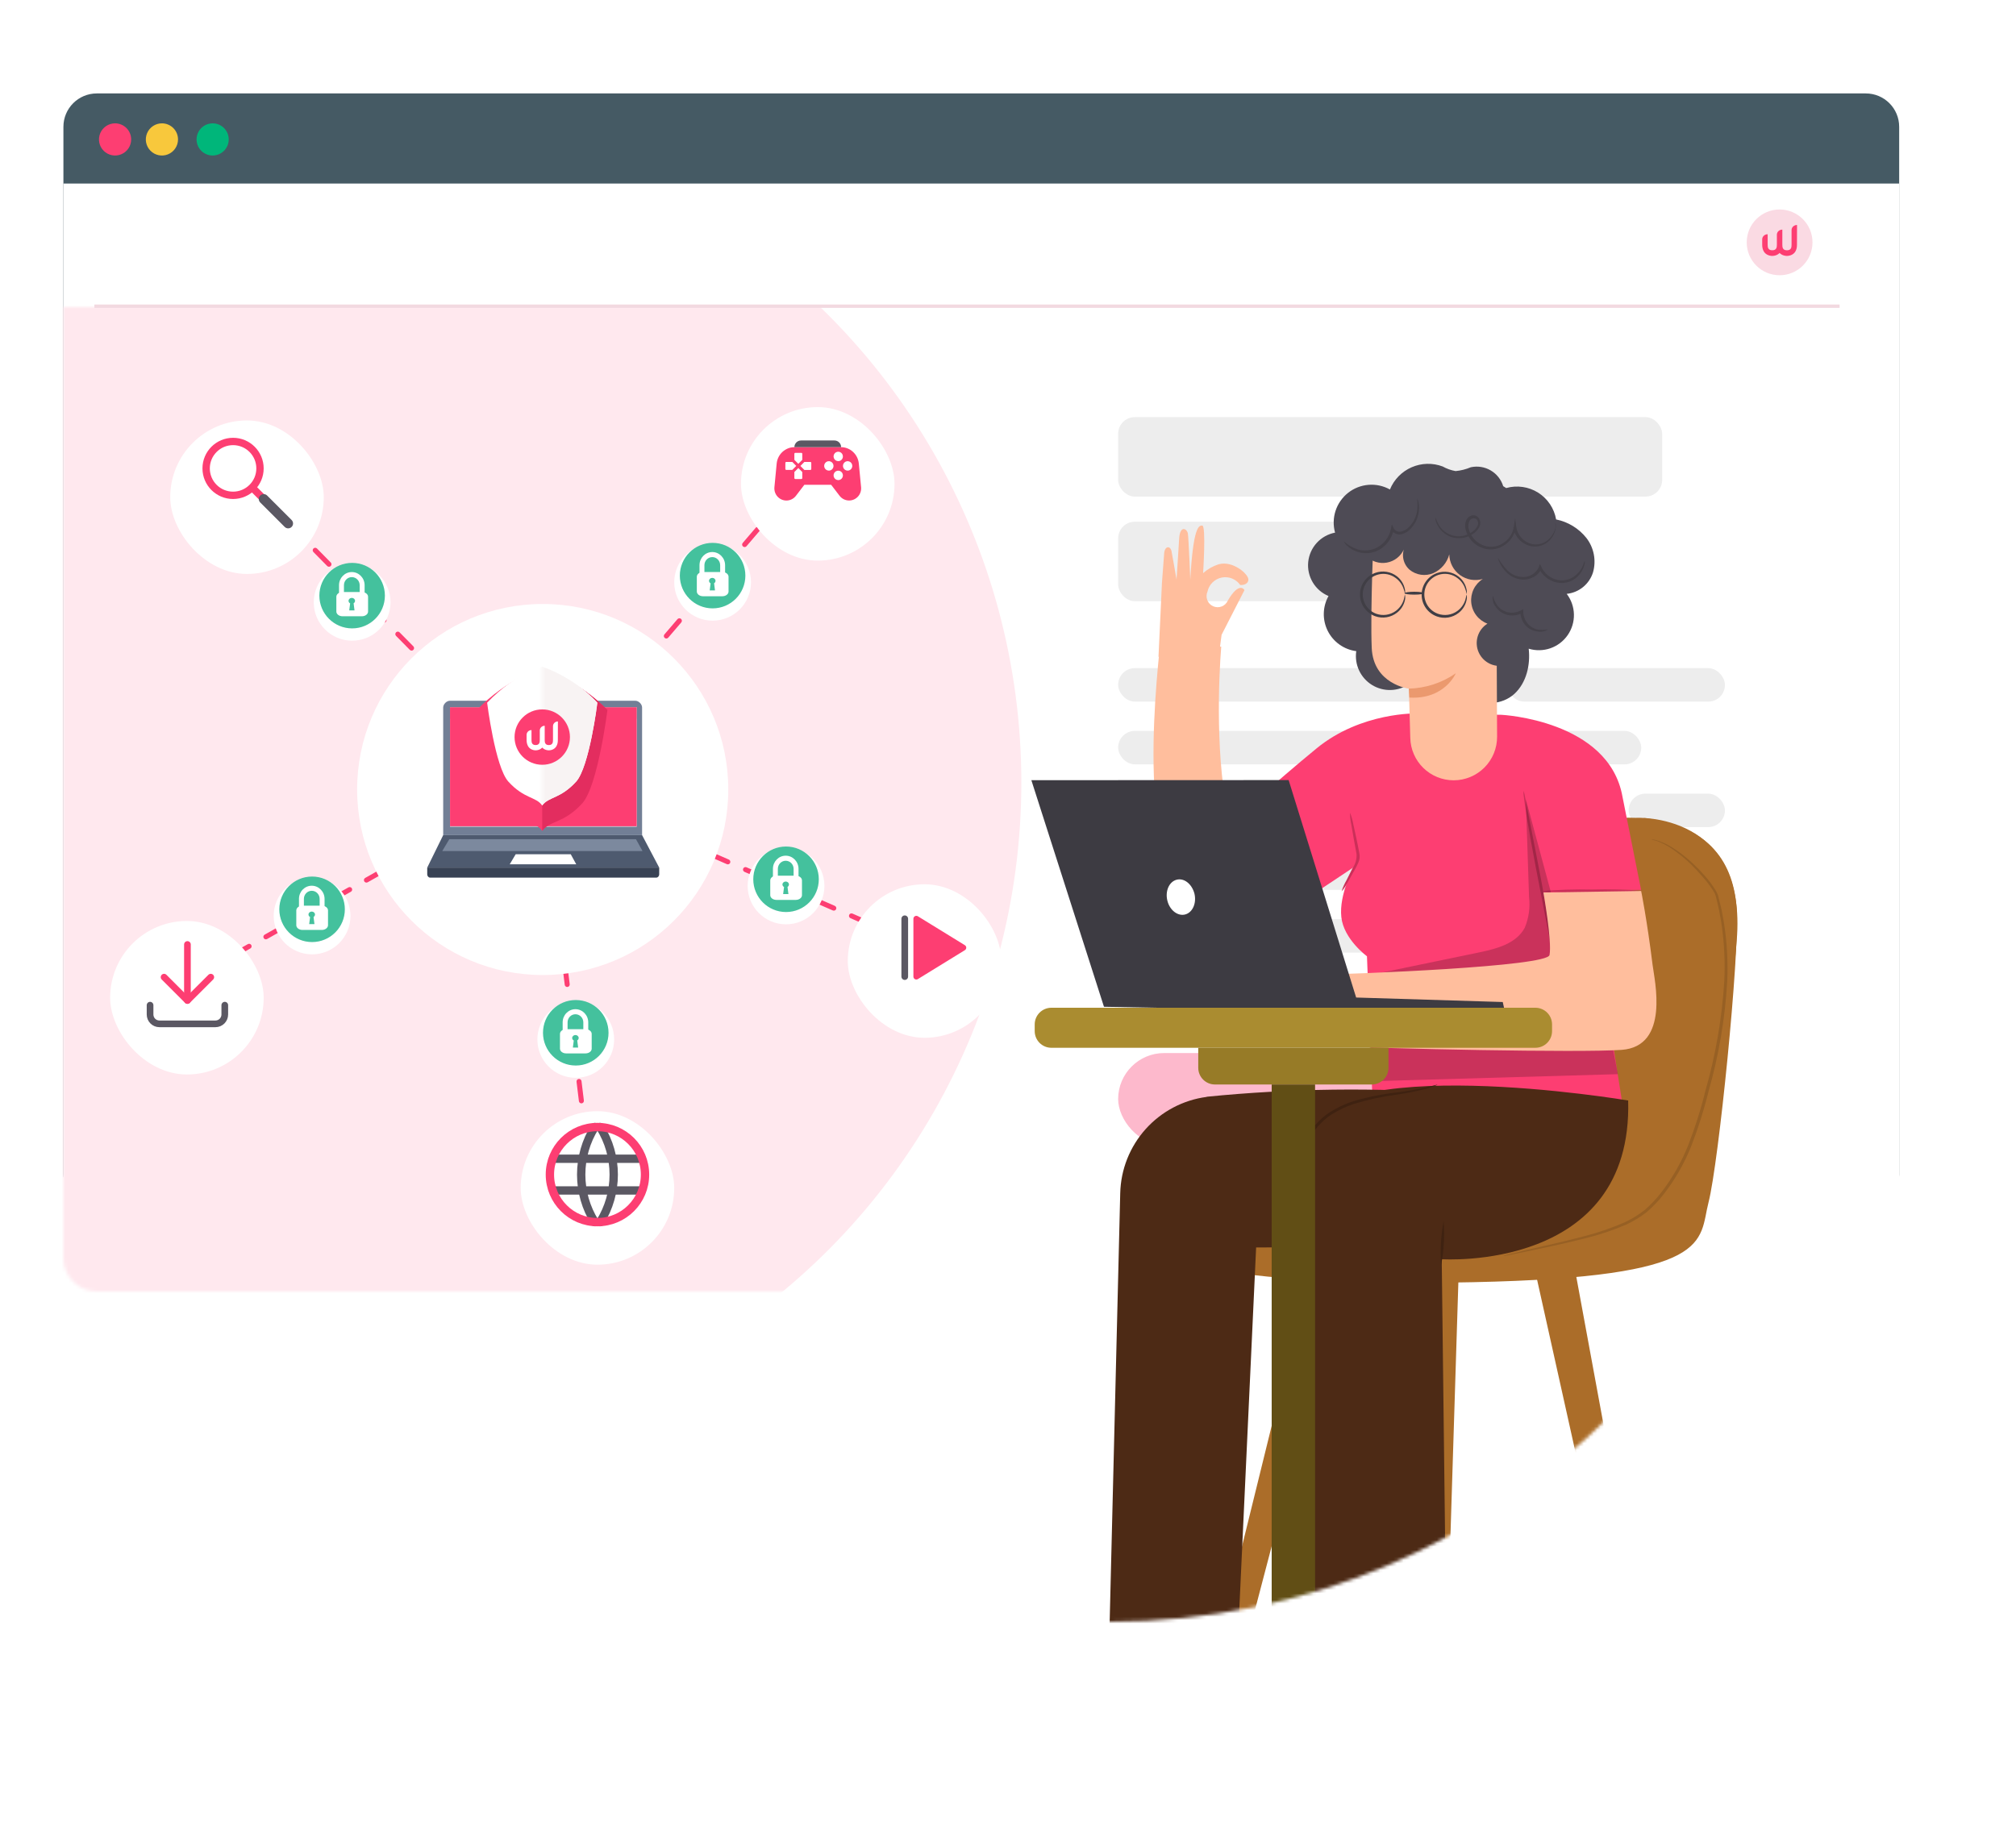 <svg width="604" height="546" viewBox="0 0 604 546" fill="none" xmlns="http://www.w3.org/2000/svg">
<g opacity="0.7">
<circle opacity="0.4" cx="330.633" cy="272.633" r="272.633" fill="white"/>
<circle opacity="0.15" cx="332.253" cy="273.991" r="212.4" fill="white"/>
</g>
<g filter="url(#filter0_d)">
<path d="M559 24H29C23.477 24 19 28.477 19 34V348.024C19 350.772 21.209 353 23.934 353H564.066C566.791 353 569 350.772 569 348.024V34C569 28.477 564.523 24 559 24Z" fill="#455A64"/>
<path d="M569 51H19V373C19 378.523 23.477 383 29 383H559C564.523 383 569 378.523 569 373V51Z" fill="white"/>
<mask id="mask0" mask-type="alpha" maskUnits="userSpaceOnUse" x="19" y="88" width="550" height="296">
<path d="M569 88H19V373C19 378.523 23.477 383 29 383H559C564.523 383 569 378.523 569 373V88Z" fill="white"/>
</mask>
<g mask="url(#mask0)">
<rect x="335" y="311.576" width="90.271" height="27.583" rx="13.791" fill="#FDB9CC"/>
<rect x="335" y="121" width="162.989" height="23.821" rx="5" fill="#EDEDED"/>
<rect x="335" y="152.346" width="110.331" height="23.821" rx="5" fill="#EDEDED"/>
<rect x="335" y="196.227" width="110.331" height="10.03" rx="5" fill="#EDEDED"/>
<rect x="335" y="215.033" width="75.225" height="10.03" rx="5" fill="#EDEDED"/>
<rect x="416.494" y="215.033" width="75.225" height="10.03" rx="5" fill="#EDEDED"/>
<rect x="335" y="233.839" width="18.806" height="10.03" rx="5" fill="#EDEDED"/>
<rect x="360.075" y="233.839" width="121.615" height="10.03" rx="5" fill="#EDEDED"/>
<rect x="336.254" y="252.645" width="127.883" height="10.03" rx="5" fill="#EDEDED"/>
<rect x="336.254" y="271.452" width="46.389" height="10.03" rx="5" fill="#EDEDED"/>
<rect x="392.673" y="271.452" width="23.821" height="10.03" rx="5" fill="#EDEDED"/>
<rect x="487.959" y="233.839" width="28.837" height="10.03" rx="5" fill="#EDEDED"/>
<rect x="451.6" y="196.227" width="65.195" height="10.03" rx="5" fill="#EDEDED"/>
<ellipse cx="110" cy="230.5" rx="196" ry="197.5" fill="#FFE8EE"/>
<path d="M165.024 228.204C165.294 227.889 165.257 227.415 164.942 227.146C164.627 226.877 164.154 226.914 163.885 227.228L165.024 228.204ZM167.794 222.66C167.524 222.975 167.561 223.448 167.876 223.718C168.191 223.987 168.664 223.95 168.933 223.635L167.794 222.66ZM172.843 219.067C173.112 218.752 173.075 218.279 172.76 218.01C172.446 217.74 171.972 217.777 171.703 218.092L172.843 219.067ZM175.612 213.524C175.343 213.838 175.379 214.312 175.694 214.581C176.009 214.851 176.482 214.814 176.752 214.499L175.612 213.524ZM180.661 209.931C180.93 209.616 180.893 209.143 180.579 208.873C180.264 208.604 179.79 208.641 179.521 208.956L180.661 209.931ZM183.43 204.387C183.161 204.702 183.198 205.176 183.512 205.445C183.827 205.714 184.301 205.677 184.57 205.363L183.43 204.387ZM188.479 200.794C188.748 200.48 188.711 200.006 188.397 199.737C188.082 199.468 187.609 199.504 187.339 199.819L188.479 200.794ZM191.248 195.251C190.979 195.566 191.016 196.039 191.331 196.308C191.645 196.578 192.119 196.541 192.388 196.226L191.248 195.251ZM196.297 191.658C196.566 191.343 196.53 190.87 196.215 190.601C195.9 190.331 195.427 190.368 195.157 190.683L196.297 191.658ZM199.067 186.115C198.797 186.429 198.834 186.903 199.149 187.172C199.463 187.441 199.937 187.405 200.206 187.09L199.067 186.115ZM204.115 182.522C204.385 182.207 204.348 181.734 204.033 181.464C203.718 181.195 203.245 181.232 202.976 181.546L204.115 182.522ZM206.885 176.978C206.615 177.293 206.652 177.766 206.967 178.036C207.282 178.305 207.755 178.268 208.024 177.954L206.885 176.978ZM211.933 173.385C212.203 173.071 212.166 172.597 211.851 172.328C211.537 172.059 211.063 172.095 210.794 172.41L211.933 173.385ZM214.703 167.842C214.434 168.157 214.47 168.63 214.785 168.899C215.1 169.169 215.573 169.132 215.843 168.817L214.703 167.842ZM219.752 164.249C220.021 163.934 219.984 163.461 219.669 163.192C219.355 162.922 218.881 162.959 218.612 163.274L219.752 164.249ZM222.521 158.706C222.252 159.02 222.289 159.494 222.603 159.763C222.918 160.032 223.391 159.996 223.661 159.681L222.521 158.706ZM227.57 155.113C227.839 154.798 227.802 154.324 227.488 154.055C227.173 153.786 226.699 153.823 226.43 154.137L227.57 155.113ZM230.339 149.569C230.07 149.884 230.107 150.357 230.421 150.627C230.736 150.896 231.21 150.859 231.479 150.544L230.339 149.569ZM235.388 145.976C235.657 145.662 235.621 145.188 235.306 144.919C234.991 144.649 234.518 144.686 234.248 145.001L235.388 145.976ZM238.157 140.433C237.888 140.748 237.925 141.221 238.24 141.49C238.554 141.76 239.028 141.723 239.297 141.408L238.157 140.433ZM243.206 136.84C243.476 136.525 243.439 136.052 243.124 135.782C242.809 135.513 242.336 135.55 242.067 135.865L243.206 136.84ZM245.976 131.296C245.706 131.611 245.743 132.085 246.058 132.354C246.373 132.623 246.846 132.586 247.115 132.272L245.976 131.296ZM65.028 132.12C65.319 132.415 65.794 132.419 66.089 132.128C66.384 131.837 66.388 131.363 66.097 131.067L65.028 132.12ZM70.222 135.255C69.931 134.96 69.456 134.956 69.161 135.247C68.866 135.538 68.862 136.012 69.153 136.308L70.222 135.255ZM73.278 140.495C73.569 140.79 74.044 140.794 74.339 140.503C74.634 140.212 74.638 139.738 74.347 139.442L73.278 140.495ZM78.472 143.63C78.181 143.335 77.706 143.331 77.411 143.622C77.116 143.913 77.112 144.387 77.403 144.683L78.472 143.63ZM81.528 148.87C81.819 149.165 82.294 149.169 82.589 148.878C82.884 148.587 82.888 148.113 82.597 147.817L81.528 148.87ZM86.722 152.005C86.431 151.71 85.956 151.706 85.661 151.997C85.366 152.288 85.362 152.762 85.653 153.058L86.722 152.005ZM89.778 157.245C90.069 157.54 90.544 157.544 90.839 157.253C91.134 156.962 91.138 156.488 90.847 156.192L89.778 157.245ZM94.972 160.38C94.681 160.085 94.206 160.081 93.911 160.372C93.616 160.663 93.612 161.137 93.903 161.433L94.972 160.38ZM98.028 165.62C98.319 165.915 98.794 165.919 99.089 165.628C99.384 165.337 99.388 164.863 99.097 164.567L98.028 165.62ZM103.222 168.755C102.931 168.46 102.456 168.456 102.161 168.747C101.866 169.038 101.863 169.512 102.153 169.808L103.222 168.755ZM106.278 173.995C106.569 174.29 107.044 174.294 107.339 174.003C107.634 173.712 107.637 173.238 107.347 172.942L106.278 173.995ZM111.472 177.13C111.181 176.835 110.706 176.831 110.411 177.122C110.116 177.413 110.113 177.887 110.403 178.183L111.472 177.13ZM114.528 182.37C114.819 182.665 115.294 182.669 115.589 182.378C115.884 182.087 115.887 181.613 115.597 181.317L114.528 182.37ZM119.722 185.505C119.431 185.21 118.956 185.206 118.661 185.497C118.366 185.788 118.363 186.262 118.653 186.558L119.722 185.505ZM122.778 190.745C123.069 191.04 123.544 191.044 123.839 190.753C124.134 190.462 124.137 189.988 123.847 189.692L122.778 190.745ZM127.972 193.88C127.681 193.585 127.206 193.581 126.911 193.872C126.616 194.163 126.613 194.637 126.903 194.933L127.972 193.88ZM131.028 199.12C131.319 199.415 131.794 199.419 132.089 199.128C132.384 198.837 132.387 198.363 132.097 198.067L131.028 199.12ZM136.222 202.255C135.931 201.96 135.456 201.956 135.161 202.247C134.866 202.538 134.863 203.012 135.153 203.308L136.222 202.255ZM139.278 207.495C139.569 207.79 140.044 207.794 140.339 207.503C140.634 207.212 140.637 206.738 140.347 206.442L139.278 207.495ZM144.472 210.63C144.181 210.335 143.706 210.331 143.411 210.622C143.116 210.913 143.113 211.387 143.403 211.683L144.472 210.63ZM147.528 215.87C147.819 216.165 148.294 216.169 148.589 215.878C148.884 215.587 148.887 215.113 148.597 214.817L147.528 215.87ZM152.722 219.005C152.431 218.71 151.956 218.706 151.661 218.997C151.366 219.288 151.363 219.762 151.653 220.058L152.722 219.005ZM155.778 224.245C156.069 224.54 156.544 224.544 156.839 224.253C157.134 223.962 157.137 223.488 156.847 223.192L155.778 224.245ZM160.972 227.38C160.681 227.085 160.206 227.081 159.911 227.372C159.616 227.663 159.613 228.137 159.903 228.433L160.972 227.38ZM44.879 297.237C45.24 297.033 45.367 296.575 45.164 296.215C44.96 295.854 44.503 295.727 44.142 295.93L44.879 297.237ZM49.163 293.097C48.802 293.3 48.675 293.758 48.878 294.119C49.082 294.479 49.539 294.607 49.9 294.403L49.163 293.097ZM54.921 291.57C55.281 291.366 55.409 290.909 55.205 290.548C55.002 290.187 54.544 290.06 54.184 290.263L54.921 291.57ZM59.204 287.43C58.844 287.634 58.716 288.091 58.92 288.452C59.123 288.813 59.581 288.94 59.941 288.737L59.204 287.43ZM64.962 285.903C65.323 285.7 65.451 285.242 65.247 284.881C65.043 284.521 64.586 284.393 64.225 284.597L64.962 285.903ZM69.246 281.763C68.885 281.967 68.758 282.425 68.961 282.785C69.165 283.146 69.622 283.273 69.983 283.07L69.246 281.763ZM75.004 280.237C75.365 280.033 75.492 279.575 75.289 279.215C75.085 278.854 74.628 278.727 74.267 278.93L75.004 280.237ZM79.288 276.097C78.927 276.3 78.799 276.758 79.003 277.119C79.207 277.479 79.664 277.607 80.025 277.403L79.288 276.097ZM85.046 274.57C85.406 274.366 85.534 273.909 85.33 273.548C85.127 273.187 84.669 273.06 84.308 273.263L85.046 274.57ZM89.329 270.43C88.969 270.634 88.841 271.091 89.045 271.452C89.248 271.813 89.706 271.94 90.067 271.737L89.329 270.43ZM95.087 268.903C95.448 268.7 95.576 268.242 95.372 267.881C95.168 267.521 94.711 267.393 94.35 267.597L95.087 268.903ZM99.371 264.763C99.01 264.967 98.883 265.425 99.086 265.785C99.29 266.146 99.747 266.273 100.108 266.07L99.371 264.763ZM105.129 263.237C105.49 263.033 105.617 262.575 105.414 262.215C105.21 261.854 104.753 261.727 104.392 261.93L105.129 263.237ZM109.413 259.097C109.052 259.3 108.924 259.758 109.128 260.119C109.332 260.479 109.789 260.607 110.15 260.403L109.413 259.097ZM115.171 257.57C115.531 257.366 115.659 256.909 115.455 256.548C115.252 256.187 114.794 256.06 114.433 256.263L115.171 257.57ZM119.454 253.43C119.094 253.634 118.966 254.091 119.17 254.452C119.373 254.813 119.831 254.94 120.192 254.737L119.454 253.43ZM125.212 251.903C125.573 251.7 125.7 251.242 125.497 250.881C125.293 250.521 124.836 250.393 124.475 250.597L125.212 251.903ZM129.496 247.763C129.135 247.967 129.008 248.425 129.211 248.785C129.415 249.146 129.872 249.273 130.233 249.07L129.496 247.763ZM135.254 246.237C135.615 246.033 135.742 245.575 135.539 245.215C135.335 244.854 134.878 244.727 134.517 244.93L135.254 246.237ZM139.538 242.097C139.177 242.3 139.049 242.758 139.253 243.119C139.457 243.479 139.914 243.607 140.275 243.403L139.538 242.097ZM145.296 240.57C145.656 240.366 145.784 239.909 145.58 239.548C145.377 239.187 144.919 239.06 144.558 239.263L145.296 240.57ZM149.579 236.43C149.219 236.634 149.091 237.091 149.295 237.452C149.498 237.813 149.956 237.94 150.317 237.737L149.579 236.43ZM155.337 234.903C155.698 234.7 155.825 234.242 155.622 233.881C155.418 233.521 154.961 233.393 154.6 233.597L155.337 234.903ZM159.621 230.763C159.26 230.967 159.133 231.425 159.336 231.785C159.54 232.146 159.997 232.273 160.358 232.07L159.621 230.763ZM162.11 232.997C162.16 233.408 162.534 233.701 162.945 233.651C163.356 233.601 163.649 233.227 163.599 232.816L162.11 232.997ZM164.307 238.628C164.257 238.217 163.883 237.924 163.472 237.974C163.061 238.024 162.768 238.398 162.818 238.809L164.307 238.628ZM163.526 244.622C163.576 245.033 163.95 245.326 164.362 245.276C164.773 245.226 165.065 244.852 165.015 244.441L163.526 244.622ZM165.724 250.253C165.674 249.842 165.3 249.549 164.888 249.599C164.477 249.649 164.185 250.023 164.235 250.434L165.724 250.253ZM164.943 256.247C164.993 256.658 165.367 256.951 165.778 256.901C166.189 256.851 166.482 256.477 166.432 256.066L164.943 256.247ZM167.14 261.878C167.09 261.467 166.716 261.174 166.305 261.224C165.894 261.274 165.601 261.648 165.651 262.059L167.14 261.878ZM166.36 267.872C166.41 268.283 166.784 268.576 167.195 268.526C167.606 268.476 167.899 268.102 167.849 267.691L166.36 267.872ZM168.557 273.503C168.507 273.092 168.133 272.799 167.722 272.849C167.311 272.899 167.018 273.273 167.068 273.684L168.557 273.503ZM167.776 279.497C167.826 279.908 168.2 280.201 168.612 280.151C169.023 280.101 169.315 279.727 169.265 279.316L167.776 279.497ZM169.974 285.128C169.924 284.717 169.55 284.424 169.138 284.474C168.727 284.524 168.435 284.898 168.485 285.309L169.974 285.128ZM169.193 291.122C169.243 291.533 169.617 291.826 170.028 291.776C170.439 291.726 170.732 291.352 170.682 290.941L169.193 291.122ZM171.39 296.753C171.34 296.342 170.966 296.049 170.555 296.099C170.144 296.149 169.851 296.523 169.901 296.934L171.39 296.753ZM170.61 302.747C170.66 303.158 171.034 303.451 171.445 303.401C171.856 303.351 172.149 302.977 172.099 302.566L170.61 302.747ZM172.807 308.378C172.757 307.967 172.383 307.674 171.972 307.724C171.561 307.774 171.268 308.148 171.318 308.559L172.807 308.378ZM172.026 314.372C172.076 314.783 172.45 315.076 172.862 315.026C173.273 314.976 173.565 314.602 173.515 314.191L172.026 314.372ZM174.224 320.003C174.174 319.592 173.8 319.299 173.388 319.349C172.977 319.399 172.685 319.773 172.735 320.184L174.224 320.003ZM173.443 325.997C173.493 326.408 173.867 326.701 174.278 326.651C174.689 326.601 174.982 326.227 174.932 325.816L173.443 325.997ZM175.64 331.628C175.59 331.217 175.216 330.924 174.805 330.974C174.394 331.024 174.101 331.398 174.151 331.809L175.64 331.628ZM174.86 337.622C174.91 338.033 175.284 338.326 175.695 338.276C176.106 338.226 176.399 337.852 176.349 337.441L174.86 337.622ZM177.057 343.253C177.007 342.842 176.633 342.549 176.222 342.599C175.811 342.649 175.518 343.023 175.568 343.434L177.057 343.253ZM176.276 349.247C176.326 349.658 176.7 349.951 177.112 349.901C177.523 349.851 177.815 349.477 177.765 349.066L176.276 349.247ZM178.474 354.878C178.424 354.467 178.05 354.174 177.638 354.224C177.227 354.274 176.935 354.648 176.985 355.059L178.474 354.878ZM177.693 360.872C177.743 361.283 178.117 361.576 178.528 361.526C178.939 361.476 179.232 361.102 179.182 360.691L177.693 360.872ZM179.89 366.503C179.84 366.092 179.466 365.799 179.055 365.849C178.644 365.899 178.351 366.273 178.401 366.684L179.89 366.503ZM164.846 231.843C165.225 232.009 165.667 231.836 165.833 231.457C165.999 231.077 165.826 230.635 165.446 230.469L164.846 231.843ZM170.738 232.782C170.358 232.616 169.916 232.789 169.75 233.168C169.584 233.548 169.758 233.99 170.137 234.156L170.738 232.782ZM175.429 236.468C175.808 236.634 176.251 236.461 176.416 236.082C176.582 235.702 176.409 235.26 176.029 235.094L175.429 236.468ZM181.321 237.407C180.942 237.241 180.499 237.414 180.334 237.793C180.168 238.173 180.341 238.615 180.721 238.781L181.321 237.407ZM186.012 241.093C186.392 241.259 186.834 241.086 187 240.707C187.166 240.327 186.992 239.885 186.613 239.719L186.012 241.093ZM191.904 242.032C191.525 241.866 191.083 242.039 190.917 242.418C190.751 242.798 190.924 243.24 191.304 243.406L191.904 242.032ZM196.596 245.718C196.975 245.884 197.417 245.711 197.583 245.332C197.749 244.952 197.576 244.51 197.196 244.344L196.596 245.718ZM202.488 246.657C202.108 246.491 201.666 246.664 201.5 247.043C201.334 247.423 201.508 247.865 201.887 248.031L202.488 246.657ZM207.179 250.343C207.558 250.509 208.001 250.336 208.166 249.957C208.332 249.577 208.159 249.135 207.779 248.969L207.179 250.343ZM213.071 251.282C212.692 251.116 212.249 251.289 212.084 251.668C211.918 252.048 212.091 252.49 212.471 252.656L213.071 251.282ZM217.762 254.968C218.142 255.134 218.584 254.961 218.75 254.582C218.916 254.202 218.742 253.76 218.363 253.594L217.762 254.968ZM223.654 255.907C223.275 255.741 222.833 255.914 222.667 256.293C222.501 256.673 222.674 257.115 223.054 257.281L223.654 255.907ZM228.346 259.593C228.725 259.759 229.167 259.586 229.333 259.207C229.499 258.827 229.326 258.385 228.946 258.219L228.346 259.593ZM234.238 260.532C233.858 260.366 233.416 260.539 233.25 260.918C233.084 261.298 233.258 261.74 233.637 261.906L234.238 260.532ZM238.929 264.218C239.308 264.384 239.751 264.211 239.916 263.832C240.082 263.452 239.909 263.01 239.53 262.844L238.929 264.218ZM244.821 265.157C244.442 264.991 243.999 265.164 243.834 265.543C243.668 265.923 243.841 266.365 244.221 266.531L244.821 265.157ZM249.512 268.843C249.892 269.009 250.334 268.836 250.5 268.457C250.666 268.077 250.492 267.635 250.113 267.469L249.512 268.843ZM255.405 269.782C255.025 269.616 254.583 269.789 254.417 270.168C254.251 270.548 254.424 270.99 254.804 271.156L255.405 269.782ZM260.096 273.468C260.475 273.634 260.917 273.461 261.083 273.082C261.249 272.702 261.076 272.26 260.696 272.094L260.096 273.468ZM265.988 274.407C265.608 274.241 265.166 274.414 265 274.793C264.834 275.173 265.008 275.615 265.387 275.781L265.988 274.407ZM270.679 278.093C271.058 278.259 271.501 278.086 271.666 277.707C271.832 277.327 271.659 276.885 271.28 276.719L270.679 278.093ZM276.571 279.032C276.192 278.866 275.749 279.039 275.584 279.418C275.418 279.798 275.591 280.24 275.971 280.406L276.571 279.032ZM281.262 282.719C281.642 282.884 282.084 282.711 282.25 282.332C282.416 281.952 282.242 281.51 281.863 281.344L281.262 282.719ZM287.155 283.657C286.775 283.491 286.333 283.664 286.167 284.043C286.001 284.423 286.174 284.865 286.554 285.031L287.155 283.657ZM163.07 230.488L165.024 228.204L163.885 227.228L161.93 229.512L163.07 230.488ZM168.933 223.635L172.843 219.067L171.703 218.092L167.794 222.66L168.933 223.635ZM176.752 214.499L180.661 209.931L179.521 208.956L175.612 213.524L176.752 214.499ZM184.57 205.363L188.479 200.794L187.339 199.819L183.43 204.387L184.57 205.363ZM192.388 196.226L196.297 191.658L195.157 190.683L191.248 195.251L192.388 196.226ZM200.206 187.09L204.115 182.522L202.976 181.546L199.067 186.115L200.206 187.09ZM208.024 177.954L211.933 173.385L210.794 172.41L206.885 176.978L208.024 177.954ZM215.843 168.817L219.752 164.249L218.612 163.274L214.703 167.842L215.843 168.817ZM223.661 159.681L227.57 155.113L226.43 154.137L222.521 158.706L223.661 159.681ZM231.479 150.544L235.388 145.976L234.248 145.001L230.339 149.569L231.479 150.544ZM239.297 141.408L243.206 136.84L242.067 135.865L238.157 140.433L239.297 141.408ZM247.115 132.272L249.07 129.988L247.93 129.012L245.976 131.296L247.115 132.272ZM62.966 130.026L65.028 132.12L66.097 131.067L64.034 128.974L62.966 130.026ZM69.153 136.308L73.278 140.495L74.347 139.442L70.222 135.255L69.153 136.308ZM77.403 144.683L81.528 148.87L82.597 147.817L78.472 143.63L77.403 144.683ZM85.653 153.058L89.778 157.245L90.847 156.192L86.722 152.005L85.653 153.058ZM93.903 161.433L98.028 165.62L99.097 164.567L94.972 160.38L93.903 161.433ZM102.153 169.808L106.278 173.995L107.347 172.942L103.222 168.755L102.153 169.808ZM110.403 178.183L114.528 182.37L115.597 181.317L111.472 177.13L110.403 178.183ZM118.653 186.558L122.778 190.745L123.847 189.692L119.722 185.505L118.653 186.558ZM126.903 194.933L131.028 199.12L132.097 198.067L127.972 193.88L126.903 194.933ZM135.153 203.308L139.278 207.495L140.347 206.442L136.222 202.255L135.153 203.308ZM143.403 211.683L147.528 215.87L148.597 214.817L144.472 210.63L143.403 211.683ZM151.653 220.058L155.778 224.245L156.847 223.192L152.722 219.005L151.653 220.058ZM159.903 228.433L161.966 230.526L163.034 229.474L160.972 227.38L159.903 228.433ZM42.369 298.653L44.879 297.237L44.142 295.93L41.631 297.347L42.369 298.653ZM49.9 294.403L54.921 291.57L54.184 290.263L49.163 293.097L49.9 294.403ZM59.941 288.737L64.962 285.903L64.225 284.597L59.204 287.43L59.941 288.737ZM69.983 283.07L75.004 280.237L74.267 278.93L69.246 281.763L69.983 283.07ZM80.025 277.403L85.046 274.57L84.308 273.263L79.288 276.097L80.025 277.403ZM90.067 271.737L95.087 268.903L94.35 267.597L89.329 270.43L90.067 271.737ZM100.108 266.07L105.129 263.237L104.392 261.93L99.371 264.763L100.108 266.07ZM110.15 260.403L115.171 257.57L114.433 256.263L109.413 259.097L110.15 260.403ZM120.192 254.737L125.212 251.903L124.475 250.597L119.454 253.43L120.192 254.737ZM130.233 249.07L135.254 246.237L134.517 244.93L129.496 247.763L130.233 249.07ZM140.275 243.403L145.296 240.57L144.558 239.263L139.538 242.097L140.275 243.403ZM150.317 237.737L155.337 234.903L154.6 233.597L149.579 236.43L150.317 237.737ZM160.358 232.07L162.869 230.653L162.131 229.347L159.621 230.763L160.358 232.07ZM161.756 230.091L162.11 232.997L163.599 232.816L163.244 229.909L161.756 230.091ZM162.818 238.809L163.526 244.622L165.015 244.441L164.307 238.628L162.818 238.809ZM164.235 250.434L164.943 256.247L166.432 256.066L165.724 250.253L164.235 250.434ZM165.651 262.059L166.36 267.872L167.849 267.691L167.14 261.878L165.651 262.059ZM167.068 273.684L167.776 279.497L169.265 279.316L168.557 273.503L167.068 273.684ZM168.485 285.309L169.193 291.122L170.682 290.941L169.974 285.128L168.485 285.309ZM169.901 296.934L170.61 302.747L172.099 302.566L171.39 296.753L169.901 296.934ZM171.318 308.559L172.026 314.372L173.515 314.191L172.807 308.378L171.318 308.559ZM172.735 320.184L173.443 325.997L174.932 325.816L174.224 320.003L172.735 320.184ZM174.151 331.809L174.86 337.622L176.349 337.441L175.64 331.628L174.151 331.809ZM175.568 343.434L176.276 349.247L177.765 349.066L177.057 343.253L175.568 343.434ZM176.985 355.059L177.693 360.872L179.182 360.691L178.474 354.878L176.985 355.059ZM178.401 366.684L178.756 369.591L180.244 369.409L179.89 366.503L178.401 366.684ZM162.2 230.687L164.846 231.843L165.446 230.469L162.8 229.313L162.2 230.687ZM170.137 234.156L175.429 236.468L176.029 235.094L170.738 232.782L170.137 234.156ZM180.721 238.781L186.012 241.093L186.613 239.719L181.321 237.407L180.721 238.781ZM191.304 243.406L196.596 245.718L197.196 244.344L191.904 242.032L191.304 243.406ZM201.887 248.031L207.179 250.343L207.779 248.969L202.488 246.657L201.887 248.031ZM212.471 252.656L217.762 254.968L218.363 253.594L213.071 251.282L212.471 252.656ZM223.054 257.281L228.346 259.593L228.946 258.219L223.654 255.907L223.054 257.281ZM233.637 261.906L238.929 264.218L239.53 262.844L234.238 260.532L233.637 261.906ZM244.221 266.531L249.512 268.843L250.113 267.469L244.821 265.157L244.221 266.531ZM254.804 271.156L260.096 273.468L260.696 272.094L255.405 269.782L254.804 271.156ZM265.387 275.781L270.679 278.093L271.28 276.719L265.988 274.407L265.387 275.781ZM275.971 280.406L281.262 282.719L281.863 281.344L276.571 279.032L275.971 280.406ZM286.554 285.031L289.2 286.187L289.8 284.813L287.155 283.657L286.554 285.031Z" fill="#FD3E72"/>
<g filter="url(#filter1_d)">
<circle cx="162.597" cy="228.597" r="55.597" fill="white"/>
</g>
<path d="M134.815 206H190.338C191.355 206 192.372 207.017 192.372 208.034V246.27H132.781V208.034C132.781 207.017 133.798 206 134.815 206Z" fill="#727F96"/>
<path d="M132.781 246.27H192.372L197.5 256H128L132.781 246.27Z" fill="#4E5A6F"/>
<path d="M128 256H197.5V258.062C197.5 258.531 197.086 259 196.673 259H128.827C128.414 259 128 258.531 128 258.062V256Z" fill="#384254"/>
<rect x="134.827" y="207.954" width="55.93" height="35.795" fill="white"/>
<path d="M190.764 207.954H134.827V211.374H190.764V207.954Z" fill="#AFADB2"/>
<circle cx="138.003" cy="209.664" r="0.733" fill="white"/>
<circle cx="141.422" cy="209.664" r="0.733" fill="white"/>
<circle cx="144.842" cy="209.664" r="0.733" fill="white"/>
<g opacity="0.6">
<rect opacity="0.4" x="148.724" y="231.837" width="28.112" height="1.663" fill="#C4C4C4"/>
<rect opacity="0.4" x="155.979" y="214.305" width="13.452" height="1.663" fill="#C4C4C4"/>
<rect opacity="0.4" x="144.19" y="222.92" width="4.534" height="4.534" fill="#C4C4C4"/>
<rect opacity="0.4" x="143.132" y="228.21" width="6.65" height="0.453" fill="#C4C4C4"/>
<rect opacity="0.4" x="144.19" y="228.966" width="4.534" height="0.453" fill="#C4C4C4"/>
<rect opacity="0.4" x="152.352" y="235.162" width="4.534" height="4.534" fill="#C4C4C4"/>
<rect opacity="0.4" x="152.352" y="240.452" width="4.534" height="0.453" fill="#C4C4C4"/>
<rect opacity="0.4" x="160.514" y="235.162" width="4.534" height="4.534" fill="#C4C4C4"/>
<rect opacity="0.4" x="160.513" y="240.452" width="4.534" height="0.453" fill="#C4C4C4"/>
<rect opacity="0.4" x="168.675" y="235.162" width="4.534" height="4.534" fill="#C4C4C4"/>
<rect opacity="0.4" x="168.675" y="240.452" width="4.534" height="0.453" fill="#C4C4C4"/>
<rect opacity="0.4" x="160.513" y="222.92" width="4.534" height="4.534" fill="#C4C4C4"/>
<rect opacity="0.4" x="159.455" y="228.21" width="6.65" height="0.453" fill="#C4C4C4"/>
<rect opacity="0.4" x="160.513" y="228.966" width="4.534" height="0.453" fill="#C4C4C4"/>
<rect opacity="0.4" x="168.675" y="222.92" width="4.534" height="4.534" fill="#C4C4C4"/>
<rect opacity="0.4" x="167.617" y="228.21" width="6.65" height="0.453" fill="#C4C4C4"/>
<rect opacity="0.4" x="168.675" y="228.966" width="4.534" height="0.453" fill="#C4C4C4"/>
<rect opacity="0.4" x="176.837" y="222.92" width="4.534" height="4.534" fill="#C4C4C4"/>
<rect opacity="0.4" x="175.779" y="228.21" width="6.65" height="0.453" fill="#C4C4C4"/>
<rect opacity="0.4" x="176.837" y="228.966" width="4.534" height="0.453" fill="#C4C4C4"/>
<rect opacity="0.4" x="152.352" y="222.92" width="4.534" height="4.534" fill="#C4C4C4"/>
<rect opacity="0.4" x="151.294" y="228.21" width="6.65" height="0.453" fill="#C4C4C4"/>
<rect opacity="0.4" x="152.352" y="228.966" width="4.534" height="0.453" fill="#C4C4C4"/>
<rect x="148.068" y="217.729" width="29.275" height="2.069" rx="1.035" stroke="#C4C4C4" stroke-width="0.5"/>
</g>
<path d="M134.611 247.49H190.541L192.5 251.049H132.5L134.611 247.49Z" fill="#7C899E"/>
<path d="M154.5 252H171L172.643 255.015H152.712L154.5 252Z" fill="white"/>
<g style="mix-blend-mode:color">
<path d="M190.755 207.954H134.827V243.617H190.755V207.954Z" fill="#FD3E72"/>
</g>
<g filter="url(#filter2_d)">
<path d="M181.994 204.737C181.994 204.737 179.138 227.6 174.445 232.745C168.802 238.917 164.717 237.817 162.448 241C160.173 237.813 156.084 238.917 150.445 232.741C145.752 227.597 142.901 204.733 142.901 204.733C151.79 195.452 162.448 192 162.448 192C162.662 192.216 173.019 195.797 181.994 204.737Z" fill="#FD3E72"/>
</g>
<g filter="url(#filter3_d)">
<path d="M181.994 204.736C181.994 204.736 179.138 227.6 174.445 232.745C168.802 238.916 164.716 237.817 162.448 241L162.448 231.747L162.448 206.526L162.448 192C162.662 192.216 173.019 195.797 181.994 204.736Z" fill="#E32D5F"/>
</g>
<path d="M178.977 206.582C178.977 206.582 176.564 225.895 172.601 230.243C167.838 235.463 164.38 234.697 162.458 237.386C160.536 234.697 157.08 235.463 152.315 230.243C148.352 225.895 145.945 206.582 145.945 206.582C154.568 197.568 162.458 195.826 162.458 195.826C162.458 195.826 171.31 198.431 178.977 206.582Z" fill="white"/>
<mask id="mask1" mask-type="alpha" maskUnits="userSpaceOnUse" x="162" y="195" width="17" height="45">
<path d="M162.418 195.106H178.987V239.549H162.418V195.106Z" fill="#C4C4C4"/>
</mask>
<g mask="url(#mask1)">
<path d="M178.974 206.582C178.974 206.582 176.561 225.895 172.598 230.244C167.835 235.464 164.377 234.698 162.455 237.387C160.533 234.698 157.077 235.464 152.312 230.244C148.349 225.895 145.942 206.582 145.942 206.582C154.565 197.569 162.455 195.827 162.455 195.827C162.455 195.827 171.307 198.432 178.974 206.582Z" fill="#F8F3F3"/>
</g>
<circle cx="162.459" cy="216.89" r="8.297" fill="#FD3E72"/>
<path d="M167.149 212.201C166.335 212.201 165.678 212.836 165.678 213.625V217.749C165.678 217.922 165.668 218.094 165.648 218.277C165.627 218.454 165.576 218.617 165.495 218.764C165.413 218.912 165.291 219.035 165.128 219.134C164.966 219.233 164.731 219.282 164.436 219.282C164.141 219.282 163.907 219.233 163.744 219.134C163.581 219.035 163.459 218.912 163.378 218.764C163.296 218.617 163.245 218.454 163.225 218.277C163.205 218.099 163.195 217.922 163.195 217.749V213.497C162.38 213.497 161.724 214.132 161.724 214.921V217.744C161.724 217.917 161.714 218.089 161.693 218.272C161.673 218.449 161.622 218.612 161.54 218.759C161.459 218.907 161.337 219.031 161.174 219.129C161.011 219.228 160.777 219.277 160.482 219.277C160.187 219.277 159.953 219.228 159.79 219.129C159.627 219.031 159.505 218.907 159.423 218.759C159.342 218.612 159.291 218.449 159.271 218.272C159.25 218.094 159.24 217.917 159.24 217.744V214.793C158.426 214.793 157.769 215.433 157.769 216.217V217.744C157.769 218.148 157.81 218.503 157.891 218.809C157.973 219.114 158.075 219.375 158.197 219.597C158.324 219.819 158.467 220.001 158.629 220.149C158.792 220.297 158.96 220.415 159.128 220.509C159.52 220.726 159.973 220.844 160.477 220.859C160.991 220.844 161.444 220.726 161.841 220.509C162.009 220.415 162.177 220.297 162.334 220.149C162.375 220.11 162.416 220.07 162.457 220.026C162.497 220.07 162.538 220.11 162.579 220.149C162.742 220.297 162.91 220.415 163.077 220.509C163.469 220.726 163.922 220.844 164.426 220.859C164.94 220.844 165.393 220.726 165.79 220.509C165.958 220.415 166.126 220.297 166.284 220.149C166.447 220.001 166.589 219.819 166.716 219.597C166.844 219.375 166.945 219.114 167.022 218.809C167.098 218.503 167.134 218.153 167.134 217.744L167.149 212.201Z" fill="white"/>
<g filter="url(#filter4_d)">
<circle cx="105.5" cy="174.5" r="11.5" fill="white"/>
</g>
<circle cx="105.5" cy="174.5" r="9.317" fill="#44C19D" stroke="#44C19D"/>
<path d="M101.792 176.308C101.659 176.171 101.576 175.981 101.576 175.772L101.574 171.37C101.572 169.198 103.29 167.433 105.404 167.434C107.518 167.436 109.239 169.205 109.241 171.377L109.243 175.778C109.244 176.197 108.914 176.536 108.507 176.536C108.099 176.535 107.769 176.196 107.769 175.777L107.767 171.376C107.766 170.039 106.706 168.951 105.406 168.95C104.105 168.949 103.047 170.035 103.048 171.371L103.05 175.773C103.051 176.192 102.721 176.531 102.314 176.53C102.11 176.53 101.926 176.445 101.792 176.308Z" fill="white"/>
<path d="M102.623 180.683C101.602 180.683 100.771 180.049 100.771 179.269V174.836C100.771 174.056 101.602 173.421 102.623 173.421H108.423C109.444 173.421 110.274 174.056 110.274 174.836V179.269C110.274 180.049 109.444 180.683 108.423 180.683H102.623Z" fill="white"/>
<path d="M109.299 175.208C109.299 174.776 108.792 174.423 108.172 174.423H102.873C102.253 174.423 101.745 174.776 101.745 175.208V178.897C101.745 179.328 102.253 179.682 102.873 179.682H108.172C108.792 179.682 109.299 179.328 109.299 178.897V175.208Z" fill="white"/>
<path d="M106.374 176.057C106.374 175.57 105.938 175.175 105.4 175.175C104.861 175.175 104.425 175.57 104.425 176.057C104.425 176.38 104.617 176.666 104.903 176.819L104.632 178.931H105.424H106.215L105.942 176.794C106.203 176.636 106.374 176.363 106.374 176.057Z" fill="#44C19D"/>
<g filter="url(#filter5_d)">
<circle cx="93.5" cy="268.5" r="11.5" fill="white"/>
</g>
<circle cx="93.5" cy="268.5" r="9.317" fill="#44C19D" stroke="#44C19D"/>
<path d="M89.792 270.308C89.659 270.171 89.576 269.981 89.576 269.772L89.574 265.37C89.572 263.198 91.29 261.433 93.404 261.434C95.518 261.436 97.239 263.205 97.241 265.377L97.243 269.778C97.244 270.197 96.914 270.536 96.507 270.536C96.1 270.535 95.769 270.196 95.769 269.777L95.767 265.376C95.766 264.039 94.706 262.951 93.406 262.95C92.105 262.949 91.047 264.035 91.048 265.371L91.05 269.773C91.051 270.192 90.721 270.531 90.314 270.53C90.11 270.53 89.926 270.445 89.792 270.308Z" fill="white"/>
<path d="M90.623 274.683C89.602 274.683 88.771 274.049 88.771 273.269V268.836C88.771 268.056 89.602 267.421 90.623 267.421H96.423C97.444 267.421 98.274 268.056 98.274 268.836V273.269C98.274 274.049 97.444 274.683 96.423 274.683H90.623Z" fill="white"/>
<path d="M97.299 269.208C97.299 268.776 96.792 268.423 96.172 268.423H90.873C90.253 268.423 89.745 268.776 89.745 269.208V272.897C89.745 273.328 90.253 273.682 90.873 273.682H96.172C96.792 273.682 97.299 273.328 97.299 272.897V269.208Z" fill="white"/>
<path d="M94.374 270.057C94.374 269.57 93.938 269.175 93.4 269.175C92.861 269.175 92.425 269.57 92.425 270.057C92.425 270.38 92.617 270.666 92.903 270.819L92.632 272.931H93.424H94.215L93.942 270.794C94.203 270.636 94.374 270.363 94.374 270.057Z" fill="#44C19D"/>
<g filter="url(#filter6_d)">
<circle cx="172.5" cy="305.5" r="11.5" fill="white"/>
</g>
<circle cx="172.5" cy="305.5" r="9.317" fill="#44C19D" stroke="#44C19D"/>
<path d="M168.792 307.308C168.659 307.171 168.576 306.981 168.576 306.772L168.574 302.37C168.572 300.198 170.29 298.433 172.404 298.434C174.518 298.436 176.239 300.205 176.241 302.377L176.243 306.778C176.244 307.197 175.914 307.536 175.507 307.536C175.099 307.535 174.769 307.196 174.769 306.777L174.767 302.376C174.766 301.039 173.706 299.951 172.406 299.95C171.105 299.949 170.047 301.035 170.048 302.371L170.05 306.773C170.051 307.192 169.721 307.531 169.314 307.53C169.11 307.53 168.926 307.445 168.792 307.308Z" fill="white"/>
<path d="M169.623 311.684C168.602 311.684 167.771 311.049 167.771 310.269V305.836C167.771 305.056 168.602 304.422 169.623 304.422H175.423C176.444 304.422 177.274 305.056 177.274 305.836V310.269C177.274 311.049 176.444 311.684 175.423 311.684H169.623Z" fill="white"/>
<path d="M176.299 306.208C176.299 305.776 175.792 305.423 175.172 305.423H169.873C169.253 305.423 168.745 305.776 168.745 306.208V309.897C168.745 310.328 169.253 310.682 169.873 310.682H175.172C175.792 310.682 176.299 310.328 176.299 309.897V306.208Z" fill="white"/>
<path d="M173.374 307.057C173.374 306.57 172.938 306.175 172.4 306.175C171.861 306.175 171.425 306.57 171.425 307.057C171.425 307.38 171.617 307.666 171.903 307.819L171.632 309.931H172.424H173.215L172.942 307.794C173.203 307.636 173.374 307.363 173.374 307.057Z" fill="#44C19D"/>
<g filter="url(#filter7_d)">
<circle cx="213.5" cy="168.5" r="11.5" fill="white"/>
</g>
<circle cx="213.5" cy="168.5" r="9.317" fill="#44C19D" stroke="#44C19D"/>
<path d="M209.792 170.308C209.659 170.171 209.576 169.981 209.576 169.772L209.574 165.37C209.572 163.198 211.29 161.433 213.404 161.434C215.518 161.436 217.239 163.205 217.241 165.377L217.243 169.778C217.244 170.197 216.914 170.536 216.507 170.536C216.099 170.535 215.769 170.196 215.769 169.777L215.767 165.376C215.766 164.039 214.706 162.951 213.406 162.95C212.105 162.949 211.047 164.035 211.048 165.371L211.05 169.773C211.051 170.192 210.721 170.531 210.314 170.53C210.11 170.53 209.926 170.445 209.792 170.308Z" fill="white"/>
<path d="M210.623 174.683C209.602 174.683 208.771 174.049 208.771 173.269V168.836C208.771 168.056 209.602 167.421 210.623 167.421H216.423C217.444 167.421 218.274 168.056 218.274 168.836V173.269C218.274 174.049 217.444 174.683 216.423 174.683H210.623Z" fill="white"/>
<path d="M217.299 169.208C217.299 168.776 216.792 168.423 216.172 168.423H210.873C210.253 168.423 209.745 168.776 209.745 169.208V172.897C209.745 173.328 210.253 173.682 210.873 173.682H216.172C216.792 173.682 217.299 173.328 217.299 172.897V169.208Z" fill="white"/>
<path d="M214.374 170.057C214.374 169.57 213.938 169.175 213.4 169.175C212.861 169.175 212.425 169.57 212.425 170.057C212.425 170.38 212.617 170.666 212.903 170.819L212.632 172.931H213.424H214.215L213.942 170.794C214.203 170.636 214.374 170.363 214.374 170.057Z" fill="#44C19D"/>
<g filter="url(#filter8_d)">
<circle cx="235.5" cy="259.5" r="11.5" fill="white"/>
</g>
<circle cx="235.5" cy="259.5" r="9.317" fill="#44C19D" stroke="#44C19D"/>
<path d="M231.792 261.308C231.659 261.171 231.576 260.981 231.576 260.772L231.574 256.37C231.572 254.198 233.29 252.433 235.404 252.434C237.518 252.436 239.239 254.205 239.241 256.377L239.243 260.778C239.244 261.197 238.914 261.536 238.507 261.536C238.099 261.535 237.769 261.196 237.769 260.777L237.767 256.376C237.766 255.039 236.706 253.951 235.406 253.95C234.105 253.949 233.047 255.035 233.048 256.371L233.05 260.773C233.051 261.192 232.721 261.531 232.314 261.53C232.11 261.53 231.926 261.445 231.792 261.308Z" fill="white"/>
<path d="M232.623 265.683C231.602 265.683 230.771 265.049 230.771 264.269V259.836C230.771 259.056 231.602 258.421 232.623 258.421H238.423C239.444 258.421 240.274 259.056 240.274 259.836V264.269C240.274 265.049 239.444 265.683 238.423 265.683H232.623Z" fill="white"/>
<path d="M239.299 260.208C239.299 259.776 238.792 259.423 238.172 259.423H232.873C232.253 259.423 231.745 259.776 231.745 260.208V263.897C231.745 264.328 232.253 264.682 232.873 264.682H238.172C238.792 264.682 239.299 264.328 239.299 263.897V260.208Z" fill="white"/>
<path d="M236.374 261.057C236.374 260.57 235.938 260.175 235.4 260.175C234.861 260.175 234.425 260.57 234.425 261.057C234.425 261.38 234.617 261.666 234.903 261.819L234.632 263.931H235.424H236.215L235.942 261.794C236.203 261.636 236.374 261.363 236.374 261.057Z" fill="#44C19D"/>
<g filter="url(#filter9_d)">
<rect x="222" y="114" width="46" height="46" rx="23" fill="white"/>
</g>
<path d="M257.984 142.007L257.916 141.289L257.304 134.916C257.175 133.57 256.554 132.321 255.561 131.412C254.569 130.503 253.277 130 251.937 130H238.062C236.722 130 235.43 130.503 234.437 131.412C233.445 132.321 232.824 133.57 232.694 134.916L232.017 142.007C231.968 142.512 232.025 143.022 232.183 143.503C232.341 143.985 232.598 144.428 232.935 144.804C233.273 145.18 233.685 145.481 234.144 145.686C234.604 145.892 235.101 145.999 235.604 146C236.156 146 236.701 145.873 237.197 145.627C237.692 145.381 238.125 145.024 238.463 144.583L240.989 141.278H249.014L251.534 144.572C251.871 145.013 252.304 145.37 252.8 145.616C253.296 145.861 253.84 145.989 254.393 145.989C254.895 145.989 255.391 145.883 255.851 145.677C256.31 145.472 256.722 145.173 257.06 144.798C257.398 144.423 257.655 143.982 257.814 143.501C257.973 143.02 258.031 142.511 257.984 142.007ZM237.993 131.993C237.993 131.918 238.023 131.846 238.076 131.793C238.128 131.739 238.2 131.709 238.274 131.709H240.086C240.16 131.709 240.232 131.739 240.285 131.793C240.337 131.846 240.367 131.918 240.367 131.993V133.803L239.18 135.001L237.993 133.803V131.993ZM235.58 136.825C235.505 136.825 235.434 136.795 235.381 136.741C235.328 136.688 235.298 136.616 235.298 136.541V134.713C235.298 134.638 235.328 134.565 235.381 134.512C235.434 134.459 235.505 134.429 235.58 134.429H237.375L238.562 135.627L237.375 136.822L235.58 136.825ZM240.367 139.267C240.367 139.342 240.337 139.414 240.285 139.468C240.232 139.521 240.16 139.551 240.086 139.551H238.274C238.2 139.551 238.128 139.521 238.076 139.468C238.023 139.414 237.993 139.342 237.993 139.267V137.457L239.18 136.259L240.367 137.457V139.267ZM243.062 136.547C243.062 136.623 243.032 136.695 242.98 136.748C242.927 136.801 242.855 136.831 242.781 136.831H240.987L239.8 135.634L240.987 134.436H242.781C242.855 134.436 242.927 134.466 242.98 134.519C243.032 134.572 243.062 134.644 243.062 134.72V136.547ZM248.323 137.032C248.046 137.032 247.776 136.95 247.546 136.794C247.315 136.639 247.136 136.419 247.03 136.161C246.924 135.903 246.897 135.619 246.951 135.345C247.005 135.071 247.138 134.819 247.334 134.621C247.529 134.424 247.779 134.289 248.05 134.235C248.322 134.18 248.603 134.208 248.859 134.315C249.114 134.422 249.333 134.603 249.487 134.835C249.641 135.068 249.723 135.341 249.723 135.62C249.722 135.994 249.574 136.353 249.312 136.618C249.05 136.883 248.694 137.032 248.323 137.032ZM251.138 139.873C250.861 139.873 250.59 139.79 250.36 139.635C250.13 139.479 249.951 139.259 249.845 139.001C249.739 138.743 249.711 138.459 249.765 138.185C249.819 137.911 249.952 137.659 250.148 137.462C250.344 137.264 250.593 137.13 250.865 137.075C251.136 137.021 251.417 137.049 251.673 137.156C251.929 137.262 252.147 137.443 252.301 137.676C252.455 137.908 252.537 138.181 252.537 138.46C252.537 138.646 252.501 138.83 252.431 139.002C252.361 139.174 252.258 139.33 252.128 139.461C251.998 139.593 251.844 139.697 251.674 139.769C251.504 139.84 251.322 139.877 251.138 139.877V139.873ZM251.138 134.192C250.861 134.192 250.59 134.109 250.36 133.954C250.13 133.799 249.951 133.578 249.845 133.32C249.739 133.062 249.711 132.778 249.765 132.504C249.819 132.23 249.952 131.979 250.148 131.781C250.344 131.584 250.593 131.449 250.865 131.395C251.136 131.34 251.417 131.368 251.673 131.475C251.929 131.582 252.147 131.763 252.301 131.995C252.455 132.228 252.537 132.501 252.537 132.78C252.538 132.966 252.502 133.15 252.432 133.322C252.362 133.494 252.259 133.65 252.129 133.782C251.999 133.914 251.844 134.019 251.674 134.09C251.504 134.162 251.322 134.199 251.138 134.199V134.192ZM253.952 137.032C253.675 137.032 253.405 136.95 253.174 136.794C252.944 136.639 252.765 136.419 252.659 136.161C252.553 135.903 252.525 135.619 252.579 135.345C252.633 135.071 252.767 134.819 252.962 134.621C253.158 134.424 253.407 134.289 253.679 134.235C253.95 134.18 254.232 134.208 254.488 134.315C254.743 134.422 254.962 134.603 255.116 134.835C255.269 135.068 255.351 135.341 255.351 135.62C255.351 135.994 255.203 136.353 254.941 136.618C254.679 136.883 254.323 137.032 253.952 137.032Z" fill="#FD3E72"/>
<path d="M238 130C238 128.895 238.895 128 240 128H250C251.105 128 252 128.895 252 130H238Z" fill="#5B5863"/>
<g filter="url(#filter10_d)">
<rect x="51" y="118" width="46" height="46" rx="23" fill="white"/>
</g>
<path fill-rule="evenodd" clip-rule="evenodd" d="M69.829 143.337C73.677 143.337 76.797 140.217 76.797 136.369C76.797 132.52 73.677 129.4 69.829 129.4C65.98 129.4 62.861 132.52 62.861 136.369C62.861 140.217 65.98 143.337 69.829 143.337ZM69.829 145.538C74.893 145.538 78.998 141.433 78.998 136.369C78.998 131.305 74.893 127.2 69.829 127.2C64.765 127.2 60.66 131.305 60.66 136.369C60.66 141.433 64.765 145.538 69.829 145.538Z" fill="#FD3E72"/>
<path fill-rule="evenodd" clip-rule="evenodd" d="M85.555 153.651L74.552 142.648L76.108 141.092L87.111 152.095L85.555 153.651Z" fill="#FD3E72"/>
<path fill-rule="evenodd" clip-rule="evenodd" d="M77.96 144.501C78.533 143.928 79.462 143.928 80.035 144.501L87.37 151.836C87.943 152.409 87.943 153.338 87.37 153.911C86.797 154.483 85.868 154.483 85.296 153.911L77.96 146.575C77.388 146.003 77.388 145.074 77.96 144.501Z" fill="#5B5863"/>
<g filter="url(#filter11_d)">
<rect x="33" y="268" width="46" height="46" rx="23" fill="white"/>
</g>
<path d="M44.96 297.229V300.027C44.96 300.77 45.255 301.481 45.78 302.006C46.304 302.531 47.016 302.826 47.758 302.826H64.549C65.291 302.826 66.003 302.531 66.528 302.006C67.052 301.481 67.347 300.77 67.347 300.027V297.229" stroke="#5B5863" stroke-width="2" stroke-linecap="round" stroke-linejoin="round"/>
<path d="M49.158 288.833L56.154 295.83L63.15 288.833" stroke="#FD3E72" stroke-width="2" stroke-linecap="round" stroke-linejoin="round"/>
<path d="M56.154 279.04V295.831" stroke="#FD3E72" stroke-width="2" stroke-linecap="round" stroke-linejoin="round"/>
<g filter="url(#filter12_d)">
<rect x="254" y="257" width="46" height="46" rx="23" fill="white"/>
</g>
<path d="M274.533 271.333V288.667L288.617 280L274.533 271.333Z" fill="#FD3E72" stroke="#FD3E72" stroke-width="1.75" stroke-linecap="round" stroke-linejoin="round"/>
<path d="M271.067 271.333V288.667" stroke="#5B5863" stroke-width="2" stroke-linecap="round" stroke-linejoin="round"/>
<g filter="url(#filter13_d)">
<rect x="156" y="325" width="46" height="46" rx="23" fill="white"/>
</g>
<path d="M165.7 343.25H192.3" stroke="#5B5863" stroke-width="2.5" stroke-linecap="round" stroke-linejoin="round"/>
<path d="M165.7 352.75H192.3" stroke="#5B5863" stroke-width="2.5" stroke-linecap="round" stroke-linejoin="round"/>
<path d="M178.208 333.75C175.541 338.024 174.127 342.962 174.127 348C174.127 353.038 175.541 357.976 178.208 362.25" stroke="#5B5863" stroke-width="2.5" stroke-linecap="round" stroke-linejoin="round"/>
<path d="M179.792 333.75C182.459 338.024 183.873 342.962 183.873 348C183.873 353.038 182.459 357.976 179.792 362.25" stroke="#5B5863" stroke-width="2.5" stroke-linecap="round" stroke-linejoin="round"/>
<path d="M179 362.25C186.87 362.25 193.25 355.87 193.25 348C193.25 340.13 186.87 333.75 179 333.75C171.13 333.75 164.75 340.13 164.75 348C164.75 355.87 171.13 362.25 179 362.25Z" stroke="#FD3E72" stroke-width="2.5" stroke-linecap="round" stroke-linejoin="round"/>
</g>
<circle cx="533.175" cy="68.633" r="9.855" fill="#FADAE3"/>
<path d="M538.393 63.421C537.487 63.421 536.757 64.102 536.757 64.947V69.365C536.757 69.55 536.745 69.734 536.723 69.93C536.7 70.12 536.643 70.294 536.553 70.452C536.462 70.611 536.326 70.743 536.145 70.848C535.964 70.954 535.704 71.007 535.375 71.007C535.047 71.007 534.786 70.954 534.605 70.848C534.424 70.743 534.288 70.611 534.198 70.452C534.107 70.294 534.05 70.12 534.028 69.93C534.005 69.74 533.994 69.55 533.994 69.365V64.809C533.088 64.809 532.358 65.49 532.358 66.335V69.36C532.358 69.544 532.346 69.729 532.324 69.924C532.301 70.114 532.244 70.289 532.154 70.447C532.063 70.605 531.927 70.737 531.746 70.843C531.565 70.948 531.305 71.001 530.976 71.001C530.648 71.001 530.387 70.948 530.206 70.843C530.025 70.737 529.889 70.605 529.799 70.447C529.708 70.289 529.651 70.114 529.629 69.924C529.606 69.734 529.595 69.544 529.595 69.36V66.198C528.689 66.198 527.959 66.884 527.959 67.723V69.36C527.959 69.792 528.004 70.172 528.094 70.5C528.185 70.827 528.298 71.107 528.434 71.344C528.576 71.582 528.734 71.777 528.915 71.936C529.097 72.094 529.283 72.221 529.47 72.321C529.906 72.553 530.41 72.68 530.971 72.696C531.542 72.68 532.046 72.553 532.488 72.321C532.675 72.221 532.861 72.094 533.037 71.936C533.082 71.893 533.128 71.851 533.173 71.804C533.218 71.851 533.263 71.893 533.309 71.936C533.49 72.094 533.677 72.221 533.864 72.321C534.3 72.553 534.803 72.68 535.364 72.696C535.936 72.68 536.44 72.553 536.881 72.321C537.068 72.221 537.255 72.094 537.43 71.936C537.612 71.777 537.77 71.582 537.912 71.344C538.053 71.107 538.166 70.827 538.251 70.5C538.336 70.172 538.376 69.798 538.376 69.36L538.393 63.421Z" fill="#FD3E72"/>
<path d="M28.275 87.762H551.146" stroke="#F2D9E0"/>
<path d="M68.53 37.785C68.53 38.739 68.247 39.671 67.718 40.464C67.188 41.257 66.434 41.875 65.553 42.24C64.672 42.605 63.703 42.7 62.767 42.514C61.832 42.328 60.973 41.869 60.298 41.195C59.624 40.52 59.165 39.661 58.979 38.726C58.792 37.79 58.888 36.821 59.253 35.94C59.618 35.059 60.236 34.305 61.029 33.776C61.822 33.246 62.754 32.963 63.708 32.963C64.341 32.963 64.968 33.088 65.553 33.33C66.138 33.572 66.67 33.928 67.118 34.375C67.566 34.823 67.921 35.355 68.163 35.94C68.405 36.525 68.53 37.152 68.53 37.785Z" fill="#00B67A"/>
<path d="M39.299 37.785C39.299 38.739 39.017 39.671 38.487 40.464C37.957 41.257 37.204 41.875 36.323 42.24C35.441 42.605 34.472 42.7 33.536 42.514C32.601 42.328 31.742 41.869 31.067 41.195C30.393 40.52 29.934 39.661 29.748 38.726C29.562 37.79 29.657 36.821 30.022 35.94C30.387 35.059 31.005 34.305 31.798 33.776C32.591 33.246 33.523 32.963 34.477 32.963C35.111 32.963 35.737 33.088 36.323 33.33C36.908 33.572 37.439 33.928 37.887 34.375C38.335 34.823 38.69 35.355 38.932 35.94C39.175 36.525 39.299 37.152 39.299 37.785Z" fill="#FD3E72"/>
<path d="M53.335 37.785C53.335 38.741 53.05 39.675 52.518 40.469C51.986 41.263 51.23 41.881 50.346 42.245C49.462 42.608 48.49 42.701 47.553 42.511C46.617 42.321 45.758 41.856 45.085 41.177C44.413 40.498 43.958 39.634 43.777 38.695C43.597 37.757 43.699 36.785 44.072 35.905C44.444 35.025 45.07 34.275 45.87 33.752C46.669 33.228 47.606 32.953 48.562 32.963C49.833 32.976 51.046 33.49 51.94 34.393C52.834 35.296 53.335 36.515 53.335 37.785Z" fill="#F8C83C"/>
</g>
<mask id="mask2" mask-type="alpha" maskUnits="userSpaceOnUse" x="280" y="62" width="265" height="424">
<path d="M545 274C545 391.084 449.86 486 332.5 486C314.74 486 297.489 483.826 281 479.731L281 274L281 68.269C297.489 64.174 314.74 62 332.5 62C449.86 62 545 156.916 545 274Z" fill="white"/>
</mask>
<g mask="url(#mask2)">
<g filter="url(#filter14_d)">
<path d="M450.362 141.693C449.748 139.705 448.41 138.019 446.613 136.97C444.815 135.921 442.69 135.584 440.656 136.026C439.206 136.638 437.67 137.025 436.103 137.173C434.742 136.938 433.433 136.472 432.231 135.793C429.217 134.658 425.879 134.744 422.928 136.032C419.976 137.32 417.643 139.709 416.426 142.69C414.473 141.603 412.243 141.117 410.015 141.294C407.787 141.471 405.661 142.303 403.904 143.685C402.148 145.067 400.839 146.937 400.142 149.06C399.446 151.184 399.393 153.466 399.99 155.62C397.885 156.024 395.966 157.094 394.518 158.674C393.07 160.253 392.169 162.257 391.949 164.389C391.729 166.52 392.202 168.666 393.297 170.508C394.392 172.35 396.051 173.79 398.028 174.616C397.139 176.208 396.653 177.995 396.614 179.819C396.575 181.643 396.983 183.449 397.802 185.079C398.622 186.709 399.829 188.113 401.317 189.169C402.805 190.224 404.529 190.899 406.338 191.135C406.049 193.102 406.342 195.11 407.182 196.911C408.022 198.713 409.371 200.229 411.063 201.272C412.755 202.315 414.716 202.84 416.703 202.781C418.689 202.722 420.615 202.082 422.242 200.94C422.699 202.844 423.699 204.574 425.121 205.92C426.543 207.266 428.325 208.17 430.251 208.522C432.177 208.874 434.163 208.659 435.969 207.903C437.775 207.147 439.323 205.883 440.424 204.264C443.864 207.771 450.113 207.255 453.719 203.932C457.325 200.608 458.555 195.273 458.007 190.404C460.134 191.048 462.41 191 464.509 190.269C466.607 189.537 468.419 188.158 469.685 186.331C470.95 184.504 471.603 182.323 471.55 180.102C471.498 177.88 470.742 175.732 469.391 173.967C471.197 173.781 472.909 173.066 474.313 171.914C475.716 170.762 476.75 169.222 477.285 167.486C477.778 165.737 477.854 163.897 477.507 162.114C477.161 160.33 476.402 158.653 475.291 157.215C473.013 154.355 469.8 152.39 466.217 151.665C465.93 150.024 465.303 148.462 464.375 147.079C463.447 145.696 462.239 144.523 460.829 143.636C459.419 142.75 457.839 142.169 456.191 141.932C454.542 141.694 452.862 141.805 451.259 142.258" fill="#4E4B55"/>
<path d="M437.034 376.97L432.929 508.327H426.68L427.893 377.319L437.034 376.97Z" fill="#AB6D29"/>
<path d="M459.602 375.391L490.447 514.027L497.145 513.712L471.668 375.391H459.602Z" fill="#AB6D29"/>
<path d="M402.615 376.969L366.668 514.027L358.741 513.711L392.544 376.388L402.615 376.969Z" fill="#AB6D29"/>
<path d="M490.098 241.092C490.098 241.092 523.669 239.181 520.312 278.02C516.955 316.859 515.027 356.13 502.563 369.608C490.098 383.086 364.475 383.501 353.921 372.483C343.368 361.464 374.064 361.93 379.814 361.93C385.564 361.93 421.046 365.253 432.563 335.073C444.08 304.893 441.188 239.131 490.098 241.092Z" fill="#AB6D29"/>
<path d="M492.242 241.092C492.242 241.092 517.902 246.343 515.509 273.2C513.116 300.056 506.402 347.038 493.904 359.037C481.406 371.036 432.579 373.629 406.155 371.984C375.46 370.056 356.082 364.223 356.082 364.223C356.082 364.223 350.481 367.829 352.193 370.139C353.905 372.449 368.812 381.772 441.388 380.243C513.963 378.714 508.878 367.979 511.886 356.295C514.894 344.612 521.209 282.274 520.328 268.563C519.447 254.852 512.584 243.468 492.242 241.092Z" fill="#AB6D29"/>
<path d="M347.34 191.351C345.346 211.294 340.078 271.787 367.715 269.677C400.338 267.201 407.85 241.424 407.85 241.424L401.502 218.158C401.502 218.158 369.311 246.227 368.48 242.754C363.959 224.224 365.156 198.813 365.887 189.756" fill="#FFBE9D"/>
<path d="M491.677 262.696L486.093 234.71C481.988 211.792 449.864 210.213 449.864 210.213L424.652 209.798C424.652 209.798 407.85 209.266 394.422 220.301C380.994 231.336 372.02 239.779 372.02 239.779L393.126 264.175L405.607 255.866C405.607 255.866 401.12 263.976 401.868 270.823C402.566 277.471 409.546 282.573 409.546 282.573L411.207 325.45L485.993 326.264L475.972 262.696H491.677Z" fill="#FD3E72"/>
<path d="M456.461 232.982C456.666 233.558 456.811 234.154 456.893 234.76L457.874 239.746C458.705 244.1 459.802 249.717 461.015 255.95C462.228 262.182 463.242 268.048 463.907 272.22C464.239 274.314 464.472 276.009 464.605 277.205C464.714 277.814 464.753 278.433 464.721 279.05C464.496 278.473 464.346 277.87 464.272 277.255L463.308 272.353C462.461 267.998 461.364 262.381 460.167 256.132C458.971 249.884 457.924 244.05 457.259 239.862C456.943 237.768 456.694 236.073 456.561 234.877C456.445 234.252 456.411 233.615 456.461 232.982Z" fill="#CB2F59"/>
<path d="M492.209 262.963C487.154 263.425 482.077 263.591 477.002 263.462C471.925 263.612 466.843 263.484 461.779 263.079C466.834 262.617 471.912 262.451 476.986 262.581C482.063 262.43 487.145 262.558 492.209 262.963Z" fill="#CB2F59"/>
<path d="M393.076 264.176C389.374 260.32 385.879 256.27 382.606 252.044C379.115 248 375.841 243.773 372.801 239.38C376.505 243.228 380 247.273 383.271 251.496C386.765 255.543 390.038 259.776 393.076 264.176Z" fill="#263238"/>
<path d="M401.934 263.145C402.299 261.987 402.789 260.873 403.397 259.822L405.175 256.265C406.083 255.009 406.524 253.475 406.421 251.928C405.806 248.604 405.225 245.446 404.876 243.219C404.593 242.016 404.454 240.783 404.46 239.546C404.935 240.689 405.275 241.882 405.474 243.103C405.972 245.33 406.654 248.355 407.285 251.811C407.459 252.714 407.349 253.649 406.97 254.487C406.65 255.221 406.289 255.937 405.889 256.631L403.928 260.121C403.386 261.205 402.716 262.22 401.934 263.145Z" fill="#CB2F59"/>
<path opacity="0.2" d="M410.991 320.016L409.911 304.062H481.988L484.73 317.905L410.991 320.016Z" fill="black"/>
<path opacity="0.2" d="M457.143 235.508C457.475 245.269 457.796 255.024 458.107 264.774C458.486 267.913 458.045 271.096 456.827 274.014C454.317 278.784 448.384 280.346 443.116 281.426L410.991 288.074L470.504 285.165L457.143 235.508Z" fill="black"/>
<path d="M495.117 285.133C493.455 271.688 491.694 263.013 491.694 263.013L462.411 263.462C462.411 263.462 465.037 278.253 464.239 282.208C463.524 285.648 407.036 287.925 392.328 288.158C391.447 287.509 390.168 288.606 389.004 287.626C388.004 286.744 387.162 285.699 386.511 284.535C385.629 283.111 384.947 281.574 384.484 279.964C384.461 279.644 384.335 279.34 384.126 279.097C383.917 278.854 383.635 278.684 383.322 278.613C383.009 278.543 382.682 278.574 382.388 278.704C382.095 278.833 381.851 279.054 381.692 279.333C381.11 280.596 381.775 284.784 384.567 288.839C387.359 292.894 380.03 290.783 377.354 290.069C374.679 289.354 366.253 287.526 365.389 288.207C364.109 289.188 364.907 290.767 367.616 291.432C370.324 292.096 378.268 294.622 377.836 296.052C377.404 297.481 363.777 293.625 363.777 293.625C363.777 293.625 361.001 292.312 360.453 293.958C359.456 296.916 374.213 299.924 375.643 300.173C376.623 300.339 376.191 301.918 375.161 301.686C374.13 301.453 361.649 297.514 360.602 300.522C359.788 302.832 372.734 303.098 374.878 305.392C377.022 307.685 365.089 304.145 364.391 306.389C364.142 307.22 369.111 307.602 376.241 308.616C383.57 309.315 390.934 309.576 398.294 309.397C414.913 310.294 473.33 311.507 485.81 310.627C500.385 309.596 495.682 289.753 495.117 285.133Z" fill="#FFBE9D"/>
<path d="M494.718 247.557H495.15C495.45 247.557 495.882 247.69 496.43 247.839C498.037 248.352 499.573 249.067 501 249.966C503.25 251.385 505.354 253.021 507.282 254.852C508.412 255.916 509.576 257.096 510.739 258.425C511.984 259.815 513.096 261.317 514.063 262.913C514.33 263.355 514.553 263.822 514.728 264.309C514.844 264.791 514.96 265.289 515.093 265.788C515.326 266.785 515.609 267.782 515.825 268.829C516.223 270.923 516.639 273.1 516.905 275.394C517.501 280.25 517.695 285.147 517.487 290.035C516.841 301.22 514.963 312.3 511.886 323.074C510.497 328.723 508.737 334.275 506.618 339.693C504.582 344.732 501.865 349.469 498.541 353.769C496.997 355.779 495.248 357.622 493.322 359.27C491.428 360.743 489.37 361.992 487.19 362.993C483.271 364.684 479.219 366.046 475.075 367.064C467.513 368.992 461.331 370.189 457.076 371.103L452.09 372.133L450.811 372.383H450.362L450.794 372.233L452.041 371.901C453.154 371.618 454.799 371.203 456.927 370.704C461.148 369.69 467.33 368.411 474.842 366.416C478.934 365.356 482.935 363.972 486.808 362.278C488.919 361.281 490.914 360.055 492.757 358.622C494.631 356.992 496.334 355.177 497.843 353.204C501.094 348.951 503.755 344.277 505.753 339.311C507.849 333.941 509.586 328.44 510.955 322.841C514.026 312.127 515.921 301.11 516.606 289.985C516.832 285.138 516.666 280.28 516.107 275.46C515.858 273.2 515.476 271.023 515.077 268.945C514.877 267.915 514.611 266.918 514.379 265.921L514.03 264.458C513.888 264.015 513.692 263.591 513.448 263.195C512.472 261.627 511.36 260.147 510.124 258.775C508.994 257.445 507.847 256.248 506.8 255.185C504.913 253.339 502.86 251.67 500.668 250.199C499.282 249.279 497.793 248.526 496.231 247.955C495.72 247.851 495.215 247.718 494.718 247.557Z" fill="#976024"/>
<path d="M364.79 194.559C364.79 194.559 365.239 192.415 365.987 186.249L372.851 172.837C372.851 172.837 371.322 170.029 367.865 175.978C367.51 176.787 366.848 177.422 366.026 177.743C365.203 178.064 364.286 178.045 363.477 177.69C362.669 177.335 362.034 176.674 361.713 175.851C361.392 175.028 361.411 174.112 361.766 173.303C361.985 172.262 362.504 171.308 363.259 170.559C364.013 169.809 364.971 169.297 366.013 169.085C367.055 168.873 368.137 168.97 369.125 169.365C370.112 169.761 370.962 170.436 371.571 171.308C371.571 171.308 373.765 171.525 374.014 169.829C374.263 168.134 369.311 163.88 365.106 165.11C363.387 165.654 361.801 166.555 360.453 167.752C360.453 167.752 361.367 153.642 360.22 153.509C359.073 153.376 357.478 154.257 356.614 169.713C356.614 169.713 356.132 157.515 355.899 155.952C355.666 154.39 353.556 153.343 353.29 157.249C353.29 157.697 352.492 169.68 352.492 169.68C352.492 169.68 351.129 161.752 350.98 161.121C350.581 159.459 348.936 159.625 348.786 161.836C348.653 163.497 348.121 170.694 348.121 170.694L347.091 192.797H346.958" fill="#FFBE9D"/>
<path d="M422.525 217.127C422.359 209.915 422.076 202.369 422.076 202.369C422.076 202.369 411.44 201.04 410.975 190.171C410.509 179.302 411.606 154.29 411.606 154.29L431.183 144.884L448.285 164.378L448.534 216.762C448.543 218.476 448.212 220.175 447.562 221.762C446.912 223.348 445.955 224.791 444.746 226.006C443.537 227.221 442.099 228.186 440.516 228.844C438.933 229.502 437.236 229.841 435.521 229.841C432.123 229.842 428.859 228.511 426.43 226.135C424.001 223.758 422.599 220.525 422.525 217.127Z" fill="#FFBE9D"/>
<path d="M422.076 202.369C427.123 202.244 432.022 200.644 436.169 197.766C436.169 197.766 432.845 205.676 422.259 205.045L422.076 202.369Z" fill="#EB996E"/>
<path d="M410.842 151.731C409.857 152.293 409.025 153.088 408.418 154.045C407.811 155.003 407.447 156.094 407.359 157.225C407.271 158.355 407.461 159.49 407.912 160.53C408.364 161.57 409.063 162.484 409.949 163.192C410.834 163.899 411.88 164.38 412.994 164.59C414.108 164.801 415.257 164.736 416.34 164.4C417.423 164.065 418.407 163.47 419.207 162.666C420.007 161.863 420.599 160.876 420.93 159.791C420.37 160.937 420.201 162.234 420.447 163.485C420.693 164.736 421.341 165.873 422.292 166.722C423.275 167.532 424.461 168.056 425.721 168.238C426.981 168.42 428.267 168.252 429.438 167.752C430.602 167.23 431.634 166.455 432.459 165.483C433.284 164.511 433.882 163.367 434.208 162.135C434.227 163.342 434.525 164.529 435.079 165.602C435.634 166.674 436.429 167.604 437.404 168.318C438.378 169.031 439.504 169.509 440.695 169.713C441.885 169.918 443.106 169.844 444.263 169.497C443.078 170.243 442.125 171.306 441.512 172.565C440.899 173.824 440.65 175.23 440.794 176.623C440.937 178.016 441.467 179.341 442.324 180.449C443.18 181.557 444.33 182.403 445.642 182.892C444.225 183.781 443.181 185.157 442.707 186.761C442.233 188.365 442.361 190.087 443.067 191.604C443.774 193.12 445.009 194.327 446.542 194.996C448.075 195.666 449.8 195.752 451.392 195.24C454.716 194.21 456.694 190.919 458.04 187.711C461.598 178.979 461.562 169.195 457.94 160.489C456.072 156.208 453.25 152.411 449.69 149.386C446.13 146.362 441.926 144.191 437.399 143.039C432.866 141.961 428.131 142.084 423.66 143.396C419.189 144.707 415.138 147.162 411.905 150.518" fill="#4E4B55"/>
<path d="M466.017 152.728C466.017 152.728 466.017 152.845 466.1 153.094C466.143 153.447 466.143 153.804 466.1 154.158C465.923 155.495 465.344 156.747 464.438 157.747C463.73 158.541 462.827 159.136 461.819 159.474C460.811 159.812 459.732 159.882 458.688 159.675C457.341 159.385 456.113 158.695 455.164 157.696C454.215 156.697 453.59 155.435 453.37 154.075H454.168C453.987 155.186 453.568 156.246 452.94 157.181C452.311 158.116 451.489 158.904 450.528 159.492C449.498 160.158 448.316 160.552 447.092 160.636C445.868 160.721 444.643 160.493 443.532 159.974C442.476 159.497 441.538 158.794 440.783 157.915C440.028 157.037 439.474 156.004 439.161 154.889C438.981 154.344 438.915 153.768 438.966 153.196C439.018 152.624 439.186 152.069 439.46 151.565C439.784 151.056 440.279 150.679 440.856 150.501C441.152 150.41 441.466 150.389 441.772 150.441C442.078 150.493 442.368 150.616 442.617 150.801C443.042 151.168 443.333 151.665 443.447 152.215C443.561 152.764 443.492 153.336 443.249 153.842C442.825 154.712 442.169 155.448 441.354 155.969C439.952 156.919 438.274 157.375 436.585 157.265C435.204 157.183 433.879 156.691 432.779 155.853C431.956 155.242 431.275 154.46 430.785 153.559C430.457 153.002 430.222 152.396 430.087 151.765C430.05 151.55 430.05 151.331 430.087 151.116C430.37 151.904 430.72 152.666 431.134 153.393C431.719 154.357 432.53 155.163 433.497 155.743C434.465 156.322 435.559 156.656 436.684 156.717C438.226 156.775 439.744 156.325 441.005 155.437C441.715 154.99 442.29 154.358 442.667 153.609C442.838 153.26 442.89 152.865 442.815 152.484C442.74 152.103 442.542 151.757 442.252 151.499C442.084 151.405 441.9 151.346 441.709 151.325C441.518 151.304 441.325 151.321 441.141 151.375C440.957 151.429 440.786 151.519 440.637 151.641C440.488 151.762 440.365 151.911 440.274 152.08C440.068 152.492 439.947 152.941 439.918 153.401C439.89 153.861 439.954 154.322 440.108 154.756C440.389 155.747 440.885 156.664 441.56 157.442C442.235 158.221 443.072 158.841 444.013 159.26C444.994 159.721 446.075 159.926 447.156 159.856C448.237 159.786 449.283 159.444 450.196 158.861C451.059 158.338 451.801 157.638 452.374 156.807C452.947 155.976 453.337 155.034 453.52 154.041L453.935 151.233L454.301 154.058C454.503 155.256 455.054 156.368 455.885 157.254C456.715 158.141 457.788 158.763 458.971 159.044C459.915 159.239 460.894 159.189 461.813 158.898C462.733 158.607 463.562 158.085 464.222 157.382C465.135 156.473 465.765 155.318 466.034 154.058C466.017 153.227 465.967 152.728 466.017 152.728Z" fill="#444149"/>
<path d="M474.775 164.029C474.861 164.497 474.821 164.978 474.659 165.425C474.32 166.695 473.635 167.845 472.681 168.749C471.981 169.437 471.14 169.967 470.217 170.302C469.294 170.638 468.309 170.771 467.33 170.693C466.127 170.591 464.965 170.202 463.942 169.561C462.919 168.919 462.064 168.042 461.447 167.004C461.3 166.76 461.172 166.504 461.065 166.24H461.879C461.437 167.41 460.57 168.371 459.453 168.932C458.465 169.469 457.352 169.733 456.228 169.696C454.331 169.61 452.543 168.787 451.243 167.403C450.384 166.539 449.692 165.525 449.199 164.411C448.979 164.028 448.837 163.604 448.783 163.165C449.595 164.538 450.559 165.815 451.658 166.971C452.874 168.163 454.493 168.857 456.195 168.915C457.206 168.959 458.207 168.699 459.069 168.169C459.931 167.638 460.614 166.862 461.031 165.94L461.364 165.01L461.829 165.924C461.945 166.14 462.029 166.373 462.162 166.589C462.716 167.504 463.473 168.28 464.375 168.857C465.277 169.433 466.299 169.794 467.363 169.912C468.245 169.983 469.133 169.873 469.97 169.587C470.808 169.301 471.578 168.846 472.233 168.25C473.155 167.454 473.868 166.444 474.31 165.309C474.443 164.875 474.599 164.448 474.775 164.029Z" fill="#444149"/>
<path d="M463.823 184.587C463.346 184.921 462.802 185.151 462.229 185.26C461.656 185.368 461.067 185.354 460.5 185.219C459.236 185.055 458.065 184.47 457.176 183.557C456.084 182.399 455.487 180.86 455.514 179.269L456.162 179.651L455.913 179.767C454.459 180.517 452.768 180.661 451.21 180.166C449.954 179.765 448.87 178.951 448.135 177.856C447.759 177.398 447.485 176.864 447.333 176.29C447.181 175.717 447.154 175.117 447.254 174.532C447.538 175.592 448.005 176.593 448.634 177.491C449.345 178.407 450.328 179.076 451.442 179.402C452.802 179.781 454.254 179.638 455.514 179.003L455.73 178.903L456.378 178.538V179.269C456.375 180.527 456.801 181.748 457.587 182.731C458.373 183.713 459.471 184.397 460.699 184.67C461.738 184.807 462.793 184.779 463.823 184.587Z" fill="#444149"/>
<path d="M402.665 158.262C403.886 159.367 405.332 160.195 406.903 160.689C408.605 161.153 410.415 161.03 412.038 160.34C414.006 159.466 415.552 157.855 416.343 155.853C416.514 155.388 416.647 154.91 416.742 154.423L417.007 153.127L417.556 154.324C417.779 154.706 418.12 155.006 418.527 155.179C418.934 155.353 419.386 155.391 419.816 155.288C420.699 155.07 421.501 154.603 422.126 153.941C423.261 152.806 424.06 151.38 424.436 149.82C424.734 148.365 424.773 146.868 424.553 145.399C424.779 145.751 424.926 146.148 424.985 146.563C425.208 147.659 425.208 148.79 424.985 149.886C424.666 151.592 423.857 153.169 422.658 154.423C421.943 155.238 420.999 155.817 419.949 156.085C419.334 156.228 418.689 156.166 418.113 155.907C417.537 155.649 417.061 155.21 416.758 154.656L417.572 154.54C417.482 155.108 417.331 155.665 417.124 156.202C416.701 157.311 416.059 158.324 415.237 159.181C414.415 160.037 413.429 160.719 412.338 161.187C410.543 161.899 408.557 161.963 406.72 161.37C405.505 160.996 404.395 160.342 403.48 159.459C403.117 159.13 402.838 158.72 402.665 158.262Z" fill="#444149"/>
<path d="M420.913 174.084C420.913 174.084 420.913 173.502 420.547 172.538C420.128 171.202 419.289 170.036 418.154 169.214C417.448 168.683 416.635 168.31 415.771 168.121C414.908 167.931 414.014 167.929 413.15 168.116C412.285 168.302 411.471 168.672 410.763 169.2C410.054 169.729 409.467 170.404 409.042 171.179C408.617 171.954 408.364 172.812 408.3 173.694C408.235 174.575 408.361 175.461 408.669 176.289C408.977 177.118 409.459 177.871 410.084 178.497C410.708 179.123 411.46 179.607 412.288 179.917C413.258 180.27 414.3 180.38 415.322 180.238C416.345 180.096 417.317 179.706 418.154 179.103C419.282 178.274 420.119 177.111 420.547 175.779C420.83 174.798 420.83 174.217 420.913 174.217C421.047 174.763 421.047 175.333 420.913 175.879C420.587 177.358 419.751 178.675 418.553 179.601C417.649 180.315 416.579 180.788 415.443 180.977C414.307 181.165 413.141 181.064 412.055 180.682C410.708 180.208 409.541 179.327 408.715 178.162C407.889 176.996 407.446 175.603 407.446 174.175C407.446 172.747 407.889 171.354 408.715 170.189C409.541 169.023 410.708 168.143 412.055 167.669C413.14 167.283 414.305 167.178 415.441 167.364C416.577 167.55 417.648 168.021 418.553 168.732C419.762 169.682 420.593 171.031 420.896 172.538C421.019 173.046 421.025 173.574 420.913 174.084Z" fill="#403E45"/>
<path d="M439.377 174.084C439.377 174.084 439.377 173.502 439.011 172.538C438.598 171.199 437.757 170.031 436.618 169.214C435.911 168.679 435.098 168.303 434.232 168.111C433.367 167.919 432.47 167.916 431.604 168.102C430.737 168.288 429.92 168.659 429.21 169.189C428.5 169.719 427.912 170.396 427.487 171.173C427.062 171.951 426.809 172.811 426.747 173.696C426.684 174.58 426.813 175.467 427.124 176.297C427.436 177.127 427.923 177.88 428.551 178.504C429.18 179.129 429.936 179.611 430.768 179.917C431.735 180.27 432.775 180.38 433.794 180.238C434.814 180.096 435.784 179.706 436.618 179.103C437.751 178.279 438.589 177.114 439.011 175.779C439.294 174.798 439.31 174.217 439.377 174.217C439.529 174.76 439.529 175.335 439.377 175.879C439.061 177.38 438.225 178.722 437.017 179.668C436.116 180.381 435.049 180.854 433.915 181.043C432.782 181.232 431.619 181.13 430.535 180.748C429.188 180.274 428.021 179.394 427.195 178.228C426.37 177.063 425.926 175.67 425.926 174.242C425.926 172.813 426.37 171.42 427.195 170.255C428.021 169.089 429.188 168.209 430.535 167.735C431.618 167.35 432.78 167.246 433.913 167.432C435.047 167.618 436.114 168.088 437.017 168.799C438.23 169.748 439.066 171.097 439.377 172.605C439.499 173.09 439.499 173.598 439.377 174.084Z" fill="#403E45"/>
<path d="M426.663 173.768C426.663 174.017 425.35 174.2 423.722 174.2C422.093 174.2 420.797 174.017 420.797 173.768C420.797 173.519 422.11 173.336 423.722 173.336C425.334 173.336 426.663 173.535 426.663 173.768Z" fill="#403E45"/>
<path d="M361.55 324.669C386.746 322.156 412.114 321.839 437.366 323.722L405.258 369.724L376.341 369.84L370.192 502.012H331.968L335.624 353.57C335.792 346.464 338.494 339.652 343.241 334.362C347.989 329.072 354.47 325.652 361.516 324.719L361.55 324.669Z" fill="#4D2A15"/>
<path d="M431.948 373.363C431.948 373.363 489.234 377.252 487.805 325.799C487.805 325.799 396.034 310.294 390.068 336.967C388.14 345.543 393.392 503.025 393.392 503.025H433.51" fill="#4D2A15"/>
<path d="M432.513 361.963C432.853 366.353 432.601 370.768 431.765 375.092C431.449 370.701 431.7 366.289 432.513 361.963Z" fill="#3F2211"/>
<path d="M430.685 321.063C430.432 321.206 430.164 321.323 429.887 321.412C429.372 321.611 428.591 321.877 427.561 322.177C424.646 322.958 421.688 323.569 418.703 324.005C414.301 324.574 409.954 325.508 405.707 326.797C403.245 327.595 400.898 328.712 398.726 330.12C396.427 331.683 394.48 333.71 393.01 336.07C390.154 340.671 388.726 346.014 388.905 351.426C389.171 356.412 389.403 360.916 389.603 364.721C389.802 368.527 389.918 371.485 390.018 373.746C390.018 374.726 390.018 375.524 390.018 376.189C390.064 376.475 390.064 376.766 390.018 377.053C389.95 376.769 389.906 376.48 389.885 376.189C389.885 375.54 389.752 374.726 389.652 373.762C389.486 371.502 389.237 368.461 388.954 364.771C388.672 361.082 388.34 356.462 388.074 351.476C387.843 345.895 389.303 340.375 392.262 335.638C393.783 333.178 395.811 331.07 398.211 329.456C400.452 327.993 402.877 326.836 405.424 326.016C409.726 324.753 414.13 323.869 418.586 323.373C422.342 322.858 425.383 322.326 427.444 321.827C429.505 321.329 430.652 320.997 430.685 321.063Z" fill="#3F2211"/>
<path d="M309 229.807L330.754 297.713L451.027 299.907L450.229 296.284L406.305 294.937L386.079 229.774L309 229.807Z" fill="#3D3B42"/>
<path d="M357.843 263.743C358.558 266.618 357.328 269.444 355.101 270.042C352.874 270.64 350.465 268.795 349.75 265.92C349.035 263.045 350.265 260.237 352.509 259.638C354.752 259.04 357.062 260.885 357.843 263.743Z" fill="white"/>
<path d="M465 303C465 300.239 462.761 298 460 298H315C312.239 298 310 300.239 310 303V305C310 307.761 312.239 310 315 310H460C462.761 310 465 307.761 465 305V303Z" fill="#AA8C30"/>
<path d="M359 310H416V316C416 318.761 413.761 321 411 321H364C361.239 321 359 318.761 359 316V310Z" fill="#977B27"/>
<rect x="381" y="321" width="13" height="169" fill="#614E15"/>
</g>
</g>
<defs>
<filter id="filter0_d" x="0" y="9" width="588" height="397" filterUnits="userSpaceOnUse" color-interpolation-filters="sRGB">
<feFlood flood-opacity="0" result="BackgroundImageFix"/>
<feColorMatrix in="SourceAlpha" type="matrix" values="0 0 0 0 0 0 0 0 0 0 0 0 0 0 0 0 0 0 127 0" result="hardAlpha"/>
<feOffset dy="4"/>
<feGaussianBlur stdDeviation="9.5"/>
<feColorMatrix type="matrix" values="0 0 0 0 0 0 0 0 0 0 0 0 0 0 0 0 0 0 0.25 0"/>
<feBlend mode="normal" in2="BackgroundImageFix" result="effect1_dropShadow"/>
<feBlend mode="normal" in="SourceGraphic" in2="effect1_dropShadow" result="shape"/>
</filter>
<filter id="filter1_d" x="96" y="166" width="133.195" height="133.195" filterUnits="userSpaceOnUse" color-interpolation-filters="sRGB">
<feFlood flood-opacity="0" result="BackgroundImageFix"/>
<feColorMatrix in="SourceAlpha" type="matrix" values="0 0 0 0 0 0 0 0 0 0 0 0 0 0 0 0 0 0 127 0" result="hardAlpha"/>
<feOffset dy="4"/>
<feGaussianBlur stdDeviation="5.5"/>
<feComposite in2="hardAlpha" operator="out"/>
<feColorMatrix type="matrix" values="0 0 0 0 0 0 0 0 0 0 0 0 0 0 0 0 0 0 0.15 0"/>
<feBlend mode="normal" in2="BackgroundImageFix" result="effect1_dropShadow"/>
<feBlend mode="normal" in="SourceGraphic" in2="effect1_dropShadow" result="shape"/>
</filter>
<filter id="filter2_d" x="136.901" y="190" width="51.093" height="61" filterUnits="userSpaceOnUse" color-interpolation-filters="sRGB">
<feFlood flood-opacity="0" result="BackgroundImageFix"/>
<feColorMatrix in="SourceAlpha" type="matrix" values="0 0 0 0 0 0 0 0 0 0 0 0 0 0 0 0 0 0 127 0" result="hardAlpha"/>
<feOffset dy="4"/>
<feGaussianBlur stdDeviation="3"/>
<feColorMatrix type="matrix" values="0 0 0 0 0 0 0 0 0 0 0 0 0 0 0 0 0 0 0.1 0"/>
<feBlend mode="normal" in2="BackgroundImageFix" result="effect1_dropShadow"/>
<feBlend mode="normal" in="SourceGraphic" in2="effect1_dropShadow" result="shape"/>
</filter>
<filter id="filter3_d" x="156.448" y="190" width="31.546" height="61" filterUnits="userSpaceOnUse" color-interpolation-filters="sRGB">
<feFlood flood-opacity="0" result="BackgroundImageFix"/>
<feColorMatrix in="SourceAlpha" type="matrix" values="0 0 0 0 0 0 0 0 0 0 0 0 0 0 0 0 0 0 127 0" result="hardAlpha"/>
<feOffset dy="4"/>
<feGaussianBlur stdDeviation="3"/>
<feColorMatrix type="matrix" values="0 0 0 0 0 0 0 0 0 0 0 0 0 0 0 0 0 0 0.1 0"/>
<feBlend mode="normal" in2="BackgroundImageFix" result="effect1_dropShadow"/>
<feBlend mode="normal" in="SourceGraphic" in2="effect1_dropShadow" result="shape"/>
</filter>
<filter id="filter4_d" x="85" y="156" width="41" height="41" filterUnits="userSpaceOnUse" color-interpolation-filters="sRGB">
<feFlood flood-opacity="0" result="BackgroundImageFix"/>
<feColorMatrix in="SourceAlpha" type="matrix" values="0 0 0 0 0 0 0 0 0 0 0 0 0 0 0 0 0 0 127 0" result="hardAlpha"/>
<feOffset dy="2"/>
<feGaussianBlur stdDeviation="4.5"/>
<feColorMatrix type="matrix" values="0 0 0 0 0 0 0 0 0 0 0 0 0 0 0 0 0 0 0.2 0"/>
<feBlend mode="normal" in2="BackgroundImageFix" result="effect1_dropShadow"/>
<feBlend mode="normal" in="SourceGraphic" in2="effect1_dropShadow" result="shape"/>
</filter>
<filter id="filter5_d" x="73" y="250" width="41" height="41" filterUnits="userSpaceOnUse" color-interpolation-filters="sRGB">
<feFlood flood-opacity="0" result="BackgroundImageFix"/>
<feColorMatrix in="SourceAlpha" type="matrix" values="0 0 0 0 0 0 0 0 0 0 0 0 0 0 0 0 0 0 127 0" result="hardAlpha"/>
<feOffset dy="2"/>
<feGaussianBlur stdDeviation="4.5"/>
<feColorMatrix type="matrix" values="0 0 0 0 0 0 0 0 0 0 0 0 0 0 0 0 0 0 0.2 0"/>
<feBlend mode="normal" in2="BackgroundImageFix" result="effect1_dropShadow"/>
<feBlend mode="normal" in="SourceGraphic" in2="effect1_dropShadow" result="shape"/>
</filter>
<filter id="filter6_d" x="152" y="287" width="41" height="41" filterUnits="userSpaceOnUse" color-interpolation-filters="sRGB">
<feFlood flood-opacity="0" result="BackgroundImageFix"/>
<feColorMatrix in="SourceAlpha" type="matrix" values="0 0 0 0 0 0 0 0 0 0 0 0 0 0 0 0 0 0 127 0" result="hardAlpha"/>
<feOffset dy="2"/>
<feGaussianBlur stdDeviation="4.5"/>
<feColorMatrix type="matrix" values="0 0 0 0 0 0 0 0 0 0 0 0 0 0 0 0 0 0 0.2 0"/>
<feBlend mode="normal" in2="BackgroundImageFix" result="effect1_dropShadow"/>
<feBlend mode="normal" in="SourceGraphic" in2="effect1_dropShadow" result="shape"/>
</filter>
<filter id="filter7_d" x="193" y="150" width="41" height="41" filterUnits="userSpaceOnUse" color-interpolation-filters="sRGB">
<feFlood flood-opacity="0" result="BackgroundImageFix"/>
<feColorMatrix in="SourceAlpha" type="matrix" values="0 0 0 0 0 0 0 0 0 0 0 0 0 0 0 0 0 0 127 0" result="hardAlpha"/>
<feOffset dy="2"/>
<feGaussianBlur stdDeviation="4.5"/>
<feColorMatrix type="matrix" values="0 0 0 0 0 0 0 0 0 0 0 0 0 0 0 0 0 0 0.2 0"/>
<feBlend mode="normal" in2="BackgroundImageFix" result="effect1_dropShadow"/>
<feBlend mode="normal" in="SourceGraphic" in2="effect1_dropShadow" result="shape"/>
</filter>
<filter id="filter8_d" x="215" y="241" width="41" height="41" filterUnits="userSpaceOnUse" color-interpolation-filters="sRGB">
<feFlood flood-opacity="0" result="BackgroundImageFix"/>
<feColorMatrix in="SourceAlpha" type="matrix" values="0 0 0 0 0 0 0 0 0 0 0 0 0 0 0 0 0 0 127 0" result="hardAlpha"/>
<feOffset dy="2"/>
<feGaussianBlur stdDeviation="4.5"/>
<feColorMatrix type="matrix" values="0 0 0 0 0 0 0 0 0 0 0 0 0 0 0 0 0 0 0.2 0"/>
<feBlend mode="normal" in2="BackgroundImageFix" result="effect1_dropShadow"/>
<feBlend mode="normal" in="SourceGraphic" in2="effect1_dropShadow" result="shape"/>
</filter>
<filter id="filter9_d" x="205" y="101" width="80" height="80" filterUnits="userSpaceOnUse" color-interpolation-filters="sRGB">
<feFlood flood-opacity="0" result="BackgroundImageFix"/>
<feColorMatrix in="SourceAlpha" type="matrix" values="0 0 0 0 0 0 0 0 0 0 0 0 0 0 0 0 0 0 127 0" result="hardAlpha"/>
<feOffset dy="4"/>
<feGaussianBlur stdDeviation="8.5"/>
<feColorMatrix type="matrix" values="0 0 0 0 0 0 0 0 0 0 0 0 0 0 0 0 0 0 0.25 0"/>
<feBlend mode="normal" in2="BackgroundImageFix" result="effect1_dropShadow"/>
<feBlend mode="normal" in="SourceGraphic" in2="effect1_dropShadow" result="shape"/>
</filter>
<filter id="filter10_d" x="34" y="105" width="80" height="80" filterUnits="userSpaceOnUse" color-interpolation-filters="sRGB">
<feFlood flood-opacity="0" result="BackgroundImageFix"/>
<feColorMatrix in="SourceAlpha" type="matrix" values="0 0 0 0 0 0 0 0 0 0 0 0 0 0 0 0 0 0 127 0" result="hardAlpha"/>
<feOffset dy="4"/>
<feGaussianBlur stdDeviation="8.5"/>
<feColorMatrix type="matrix" values="0 0 0 0 0 0 0 0 0 0 0 0 0 0 0 0 0 0 0.25 0"/>
<feBlend mode="normal" in2="BackgroundImageFix" result="effect1_dropShadow"/>
<feBlend mode="normal" in="SourceGraphic" in2="effect1_dropShadow" result="shape"/>
</filter>
<filter id="filter11_d" x="16" y="255" width="80" height="80" filterUnits="userSpaceOnUse" color-interpolation-filters="sRGB">
<feFlood flood-opacity="0" result="BackgroundImageFix"/>
<feColorMatrix in="SourceAlpha" type="matrix" values="0 0 0 0 0 0 0 0 0 0 0 0 0 0 0 0 0 0 127 0" result="hardAlpha"/>
<feOffset dy="4"/>
<feGaussianBlur stdDeviation="8.5"/>
<feColorMatrix type="matrix" values="0 0 0 0 0 0 0 0 0 0 0 0 0 0 0 0 0 0 0.25 0"/>
<feBlend mode="normal" in2="BackgroundImageFix" result="effect1_dropShadow"/>
<feBlend mode="normal" in="SourceGraphic" in2="effect1_dropShadow" result="shape"/>
</filter>
<filter id="filter12_d" x="237" y="244" width="80" height="80" filterUnits="userSpaceOnUse" color-interpolation-filters="sRGB">
<feFlood flood-opacity="0" result="BackgroundImageFix"/>
<feColorMatrix in="SourceAlpha" type="matrix" values="0 0 0 0 0 0 0 0 0 0 0 0 0 0 0 0 0 0 127 0" result="hardAlpha"/>
<feOffset dy="4"/>
<feGaussianBlur stdDeviation="8.5"/>
<feColorMatrix type="matrix" values="0 0 0 0 0 0 0 0 0 0 0 0 0 0 0 0 0 0 0.25 0"/>
<feBlend mode="normal" in2="BackgroundImageFix" result="effect1_dropShadow"/>
<feBlend mode="normal" in="SourceGraphic" in2="effect1_dropShadow" result="shape"/>
</filter>
<filter id="filter13_d" x="139" y="312" width="80" height="80" filterUnits="userSpaceOnUse" color-interpolation-filters="sRGB">
<feFlood flood-opacity="0" result="BackgroundImageFix"/>
<feColorMatrix in="SourceAlpha" type="matrix" values="0 0 0 0 0 0 0 0 0 0 0 0 0 0 0 0 0 0 127 0" result="hardAlpha"/>
<feOffset dy="4"/>
<feGaussianBlur stdDeviation="8.5"/>
<feColorMatrix type="matrix" values="0 0 0 0 0 0 0 0 0 0 0 0 0 0 0 0 0 0 0.25 0"/>
<feBlend mode="normal" in2="BackgroundImageFix" result="effect1_dropShadow"/>
<feBlend mode="normal" in="SourceGraphic" in2="effect1_dropShadow" result="shape"/>
</filter>
<filter id="filter14_d" x="299" y="129" width="231.548" height="399.027" filterUnits="userSpaceOnUse" color-interpolation-filters="sRGB">
<feFlood flood-opacity="0" result="BackgroundImageFix"/>
<feColorMatrix in="SourceAlpha" type="matrix" values="0 0 0 0 0 0 0 0 0 0 0 0 0 0 0 0 0 0 127 0" result="hardAlpha"/>
<feOffset dy="4"/>
<feGaussianBlur stdDeviation="5"/>
<feComposite in2="hardAlpha" operator="out"/>
<feColorMatrix type="matrix" values="0 0 0 0 0 0 0 0 0 0 0 0 0 0 0 0 0 0 0.25 0"/>
<feBlend mode="normal" in2="BackgroundImageFix" result="effect1_dropShadow"/>
<feBlend mode="normal" in="SourceGraphic" in2="effect1_dropShadow" result="shape"/>
</filter>
</defs>
</svg>
